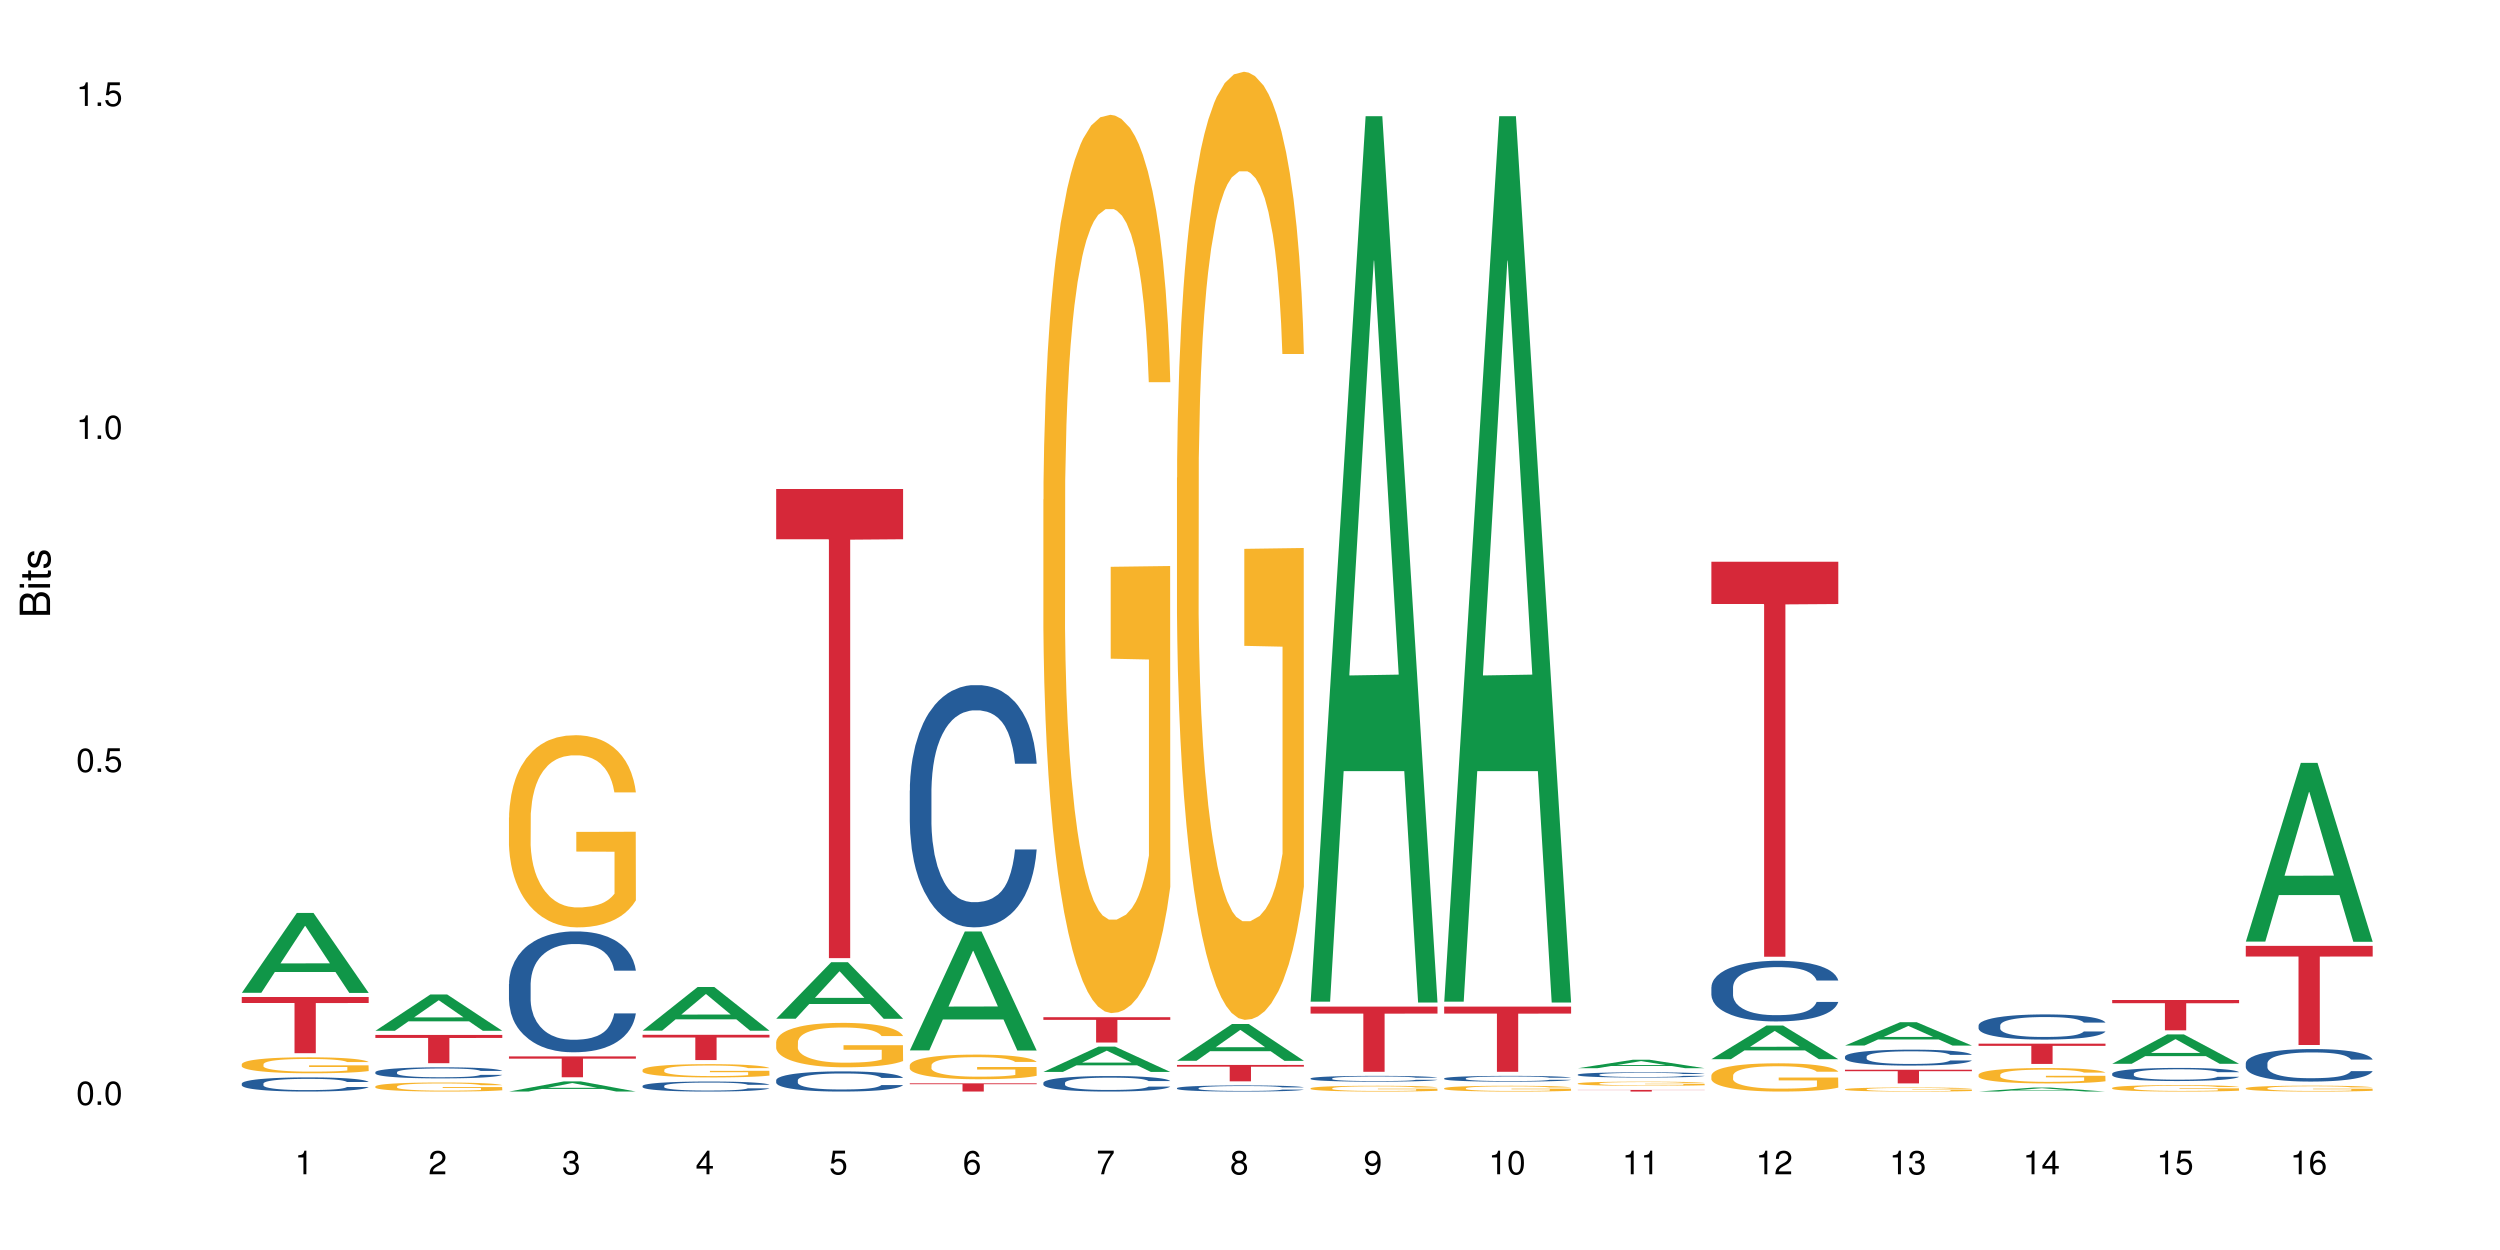 <?xml version="1.0" encoding="UTF-8"?>
<svg xmlns="http://www.w3.org/2000/svg" xmlns:xlink="http://www.w3.org/1999/xlink" width="720pt" height="360pt" viewBox="0 0 720 360" version="1.1">
<defs>
<g>
<symbol overflow="visible" id="glyph0-0">
<path style="stroke:none;" d=""/>
</symbol>
<symbol overflow="visible" id="glyph0-1">
<path style="stroke:none;" d="M 2.641 -6.797 C 2 -6.797 1.422 -6.531 1.078 -6.047 C 0.641 -5.453 0.406 -4.547 0.406 -3.297 C 0.406 -1 1.188 0.219 2.641 0.219 C 4.078 0.219 4.859 -1 4.859 -3.234 C 4.859 -4.562 4.656 -5.438 4.203 -6.047 C 3.844 -6.531 3.281 -6.797 2.641 -6.797 Z M 2.641 -6.047 C 3.547 -6.047 4 -5.125 4 -3.312 C 4 -1.375 3.562 -0.484 2.625 -0.484 C 1.734 -0.484 1.281 -1.422 1.281 -3.281 C 1.281 -5.141 1.734 -6.047 2.641 -6.047 Z M 2.641 -6.047 "/>
</symbol>
<symbol overflow="visible" id="glyph0-2">
<path style="stroke:none;" d="M 1.828 -1 L 0.828 -1 L 0.828 0 L 1.828 0 Z M 1.828 -1 "/>
</symbol>
<symbol overflow="visible" id="glyph0-3">
<path style="stroke:none;" d="M 4.562 -6.797 L 1.062 -6.797 L 0.547 -3.094 L 1.328 -3.094 C 1.719 -3.562 2.047 -3.734 2.578 -3.734 C 3.484 -3.734 4.062 -3.109 4.062 -2.094 C 4.062 -1.125 3.484 -0.531 2.578 -0.531 C 1.828 -0.531 1.375 -0.906 1.188 -1.672 L 0.328 -1.672 C 0.453 -1.109 0.547 -0.844 0.75 -0.594 C 1.125 -0.078 1.828 0.219 2.594 0.219 C 3.969 0.219 4.922 -0.781 4.922 -2.219 C 4.922 -3.562 4.031 -4.484 2.719 -4.484 C 2.25 -4.484 1.859 -4.359 1.469 -4.062 L 1.734 -5.969 L 4.562 -5.969 Z M 4.562 -6.797 "/>
</symbol>
<symbol overflow="visible" id="glyph0-4">
<path style="stroke:none;" d="M 2.484 -4.844 L 2.484 0 L 3.328 0 L 3.328 -6.797 L 2.766 -6.797 C 2.469 -5.75 2.281 -5.609 0.984 -5.453 L 0.984 -4.844 Z M 2.484 -4.844 "/>
</symbol>
<symbol overflow="visible" id="glyph0-5">
<path style="stroke:none;" d="M 4.859 -0.828 L 1.281 -0.828 C 1.359 -1.391 1.672 -1.75 2.5 -2.234 L 3.469 -2.75 C 4.406 -3.266 4.906 -3.969 4.906 -4.812 C 4.906 -5.375 4.672 -5.906 4.266 -6.266 C 3.859 -6.625 3.375 -6.797 2.719 -6.797 C 1.859 -6.797 1.219 -6.5 0.844 -5.922 C 0.609 -5.562 0.5 -5.125 0.484 -4.438 L 1.328 -4.438 C 1.359 -4.906 1.406 -5.188 1.531 -5.406 C 1.75 -5.812 2.188 -6.062 2.703 -6.062 C 3.469 -6.062 4.031 -5.516 4.031 -4.781 C 4.031 -4.25 3.719 -3.797 3.125 -3.438 L 2.234 -2.938 C 0.812 -2.141 0.406 -1.5 0.328 0 L 4.859 0 Z M 4.859 -0.828 "/>
</symbol>
<symbol overflow="visible" id="glyph0-6">
<path style="stroke:none;" d="M 2.125 -3.125 L 2.578 -3.125 C 3.516 -3.125 3.984 -2.703 3.984 -1.891 C 3.984 -1.031 3.469 -0.531 2.578 -0.531 C 1.656 -0.531 1.203 -0.984 1.156 -1.969 L 0.312 -1.969 C 0.344 -1.422 0.438 -1.078 0.609 -0.766 C 0.953 -0.109 1.625 0.219 2.547 0.219 C 3.953 0.219 4.859 -0.609 4.859 -1.906 C 4.859 -2.766 4.516 -3.25 3.703 -3.516 C 4.344 -3.766 4.656 -4.25 4.656 -4.938 C 4.656 -6.109 3.875 -6.797 2.578 -6.797 C 1.203 -6.797 0.484 -6.047 0.453 -4.609 L 1.297 -4.609 C 1.312 -5.016 1.344 -5.25 1.453 -5.453 C 1.641 -5.828 2.062 -6.062 2.594 -6.062 C 3.344 -6.062 3.797 -5.625 3.797 -4.906 C 3.797 -4.422 3.609 -4.141 3.25 -3.984 C 3.016 -3.891 2.719 -3.844 2.125 -3.844 Z M 2.125 -3.125 "/>
</symbol>
<symbol overflow="visible" id="glyph0-7">
<path style="stroke:none;" d="M 3.141 -1.625 L 3.141 0 L 3.984 0 L 3.984 -1.625 L 4.984 -1.625 L 4.984 -2.391 L 3.984 -2.391 L 3.984 -6.797 L 3.359 -6.797 L 0.266 -2.516 L 0.266 -1.625 Z M 3.141 -2.391 L 1 -2.391 L 3.141 -5.359 Z M 3.141 -2.391 "/>
</symbol>
<symbol overflow="visible" id="glyph0-8">
<path style="stroke:none;" d="M 4.781 -5.031 C 4.609 -6.141 3.891 -6.797 2.844 -6.797 C 2.094 -6.797 1.422 -6.438 1.031 -5.828 C 0.609 -5.172 0.406 -4.344 0.406 -3.094 C 0.406 -1.953 0.578 -1.234 0.984 -0.625 C 1.359 -0.078 1.953 0.219 2.703 0.219 C 3.984 0.219 4.922 -0.734 4.922 -2.078 C 4.922 -3.344 4.062 -4.234 2.844 -4.234 C 2.172 -4.234 1.641 -3.969 1.281 -3.469 C 1.281 -5.125 1.828 -6.047 2.797 -6.047 C 3.391 -6.047 3.797 -5.672 3.938 -5.031 Z M 2.734 -3.484 C 3.547 -3.484 4.062 -2.922 4.062 -2 C 4.062 -1.156 3.484 -0.531 2.703 -0.531 C 1.922 -0.531 1.328 -1.188 1.328 -2.047 C 1.328 -2.891 1.906 -3.484 2.734 -3.484 Z M 2.734 -3.484 "/>
</symbol>
<symbol overflow="visible" id="glyph0-9">
<path style="stroke:none;" d="M 4.984 -6.797 L 0.438 -6.797 L 0.438 -5.969 L 4.109 -5.969 C 2.5 -3.656 1.828 -2.234 1.328 0 L 2.219 0 C 2.594 -2.172 3.453 -4.047 4.984 -6.094 Z M 4.984 -6.797 "/>
</symbol>
<symbol overflow="visible" id="glyph0-10">
<path style="stroke:none;" d="M 3.75 -3.578 C 4.453 -4 4.688 -4.344 4.688 -4.984 C 4.688 -6.047 3.844 -6.797 2.641 -6.797 C 1.438 -6.797 0.594 -6.047 0.594 -4.984 C 0.594 -4.359 0.828 -4.016 1.516 -3.578 C 0.734 -3.203 0.359 -2.641 0.359 -1.891 C 0.359 -0.641 1.297 0.219 2.641 0.219 C 3.984 0.219 4.922 -0.641 4.922 -1.875 C 4.922 -2.641 4.531 -3.203 3.75 -3.578 Z M 2.641 -6.047 C 3.359 -6.047 3.812 -5.625 3.812 -4.969 C 3.812 -4.344 3.344 -3.922 2.641 -3.922 C 1.922 -3.922 1.453 -4.344 1.453 -4.984 C 1.453 -5.625 1.922 -6.047 2.641 -6.047 Z M 2.641 -3.203 C 3.484 -3.203 4.062 -2.672 4.062 -1.875 C 4.062 -1.062 3.484 -0.531 2.625 -0.531 C 1.797 -0.531 1.219 -1.078 1.219 -1.875 C 1.219 -2.672 1.797 -3.203 2.641 -3.203 Z M 2.641 -3.203 "/>
</symbol>
<symbol overflow="visible" id="glyph0-11">
<path style="stroke:none;" d="M 0.516 -1.547 C 0.672 -0.438 1.406 0.219 2.438 0.219 C 3.188 0.219 3.859 -0.141 4.266 -0.75 C 4.688 -1.406 4.891 -2.25 4.891 -3.484 C 4.891 -4.625 4.703 -5.359 4.312 -5.953 C 3.938 -6.5 3.344 -6.797 2.594 -6.797 C 1.297 -6.797 0.359 -5.844 0.359 -4.516 C 0.359 -3.25 1.234 -2.344 2.453 -2.344 C 3.094 -2.344 3.562 -2.578 4.016 -3.109 C 4 -1.453 3.469 -0.531 2.5 -0.531 C 1.906 -0.531 1.484 -0.906 1.359 -1.547 Z M 2.578 -6.062 C 3.375 -6.062 3.969 -5.406 3.969 -4.531 C 3.969 -3.688 3.375 -3.094 2.547 -3.094 C 1.734 -3.094 1.234 -3.672 1.234 -4.578 C 1.234 -5.438 1.797 -6.062 2.578 -6.062 Z M 2.578 -6.062 "/>
</symbol>
<symbol overflow="visible" id="glyph1-0">
<path style="stroke:none;" d=""/>
</symbol>
<symbol overflow="visible" id="glyph1-1">
<path style="stroke:none;" d="M 0 -0.953 L 0 -4.891 C 0 -5.719 -0.234 -6.344 -0.734 -6.797 C -1.188 -7.234 -1.812 -7.469 -2.5 -7.469 C -3.547 -7.469 -4.188 -7 -4.625 -5.875 C -4.984 -6.672 -5.641 -7.094 -6.531 -7.094 C -7.156 -7.094 -7.734 -6.859 -8.141 -6.391 C -8.562 -5.938 -8.75 -5.344 -8.75 -4.5 L -8.75 -0.953 Z M -4.984 -2.062 L -7.766 -2.062 L -7.766 -4.219 C -7.766 -4.844 -7.688 -5.203 -7.453 -5.5 C -7.219 -5.812 -6.859 -5.969 -6.375 -5.969 C -5.906 -5.969 -5.531 -5.812 -5.297 -5.5 C -5.062 -5.203 -4.984 -4.844 -4.984 -4.219 Z M -0.984 -2.062 L -4 -2.062 L -4 -4.781 C -4 -5.328 -3.859 -5.688 -3.578 -5.953 C -3.297 -6.219 -2.922 -6.359 -2.484 -6.359 C -2.062 -6.359 -1.688 -6.219 -1.406 -5.953 C -1.109 -5.688 -0.984 -5.328 -0.984 -4.781 Z M -0.984 -2.062 "/>
</symbol>
<symbol overflow="visible" id="glyph1-2">
<path style="stroke:none;" d="M -6.281 -1.797 L -6.281 -0.797 L 0 -0.797 L 0 -1.797 Z M -8.75 -1.797 L -8.75 -0.797 L -7.484 -0.797 L -7.484 -1.797 Z M -8.75 -1.797 "/>
</symbol>
<symbol overflow="visible" id="glyph1-3">
<path style="stroke:none;" d="M -6.281 -3.047 L -6.281 -2.016 L -8.016 -2.016 L -8.016 -1.016 L -6.281 -1.016 L -6.281 -0.172 L -5.469 -0.172 L -5.469 -1.016 L -0.719 -1.016 C -0.078 -1.016 0.281 -1.453 0.281 -2.234 C 0.281 -2.469 0.25 -2.719 0.188 -3.047 L -0.641 -3.047 C -0.609 -2.922 -0.594 -2.766 -0.594 -2.562 C -0.594 -2.141 -0.719 -2.016 -1.156 -2.016 L -5.469 -2.016 L -5.469 -3.047 Z M -6.281 -3.047 "/>
</symbol>
<symbol overflow="visible" id="glyph1-4">
<path style="stroke:none;" d="M -4.531 -5.25 C -5.766 -5.25 -6.469 -4.422 -6.469 -2.969 C -6.469 -1.516 -5.719 -0.562 -4.547 -0.562 C -3.562 -0.562 -3.094 -1.062 -2.734 -2.562 L -2.516 -3.484 C -2.344 -4.188 -2.094 -4.469 -1.625 -4.469 C -1.047 -4.469 -0.641 -3.875 -0.641 -3 C -0.641 -2.453 -0.797 -2 -1.062 -1.75 C -1.25 -1.594 -1.422 -1.531 -1.875 -1.469 L -1.875 -0.406 C -0.422 -0.453 0.281 -1.266 0.281 -2.922 C 0.281 -4.5 -0.5 -5.516 -1.719 -5.516 C -2.656 -5.516 -3.172 -4.984 -3.469 -3.734 L -3.703 -2.766 C -3.891 -1.953 -4.156 -1.609 -4.594 -1.609 C -5.172 -1.609 -5.547 -2.125 -5.547 -2.938 C -5.547 -3.75 -5.203 -4.172 -4.531 -4.203 Z M -4.531 -5.25 "/>
</symbol>
</g>
</defs>
<g id="surface53361">
<rect x="0" y="0" width="720" height="360" style="fill:rgb(100%,100%,100%);fill-opacity:1;stroke:none;"/>
<path style=" stroke:none;fill-rule:nonzero;fill:rgb(6.275%,58.824%,28.235%);fill-opacity:1;" d="M 69.629 285.934 L 69.668 285.914 L 85.484 262.93 L 90.289 262.93 L 106.184 285.957 L 100.598 285.957 L 96.613 279.945 L 79.156 279.945 L 75.254 285.934 L 69.629 285.934 L 80.836 277.461 L 95.012 277.438 L 87.945 266.691 L 87.867 266.672 L 87.789 266.734 L 80.797 277.438 L 80.836 277.461 Z M 69.629 285.934 "/>
<path style=" stroke:none;fill-rule:nonzero;fill:rgb(14.51%,36.078%,60%);fill-opacity:1;" d="M 69.629 312.066 L 69.676 312.062 L 69.676 311.973 L 69.809 311.828 L 70.121 311.648 L 70.434 311.527 L 71.234 311.309 L 72.348 311.094 L 73.508 310.93 L 74.355 310.832 L 75.113 310.758 L 76.852 310.621 L 77.965 310.551 L 79.168 310.484 L 80.641 310.422 L 81.711 310.387 L 84.117 310.324 L 85.898 310.301 L 87.281 310.289 L 90.27 310.289 L 92.051 310.305 L 93.344 310.32 L 94.77 310.352 L 95.973 310.387 L 98.07 310.469 L 99.941 310.57 L 100.789 310.633 L 102.125 310.746 L 103.152 310.859 L 103.863 310.957 L 104.668 311.094 L 105.379 311.262 L 105.914 311.453 L 106.184 311.613 L 99.941 311.613 L 99.629 311.465 L 99.273 311.348 L 98.605 311.195 L 97.938 311.086 L 97 310.98 L 96.152 310.906 L 94.992 310.836 L 93.969 310.793 L 92.898 310.758 L 91.875 310.734 L 89.91 310.715 L 87.637 310.715 L 86.793 310.723 L 85.055 310.75 L 84.117 310.777 L 82.781 310.828 L 81.844 310.879 L 80.73 310.953 L 79.973 311.016 L 79.035 311.113 L 78.367 311.199 L 77.609 311.32 L 77.164 311.414 L 76.762 311.52 L 76.406 311.645 L 76.137 311.773 L 75.961 311.91 L 75.871 312.047 L 75.871 312.625 L 75.961 312.758 L 76.184 312.914 L 76.762 313.145 L 77.609 313.34 L 78.59 313.496 L 79.527 313.609 L 80.059 313.66 L 80.773 313.723 L 81.887 313.797 L 83.492 313.871 L 84.43 313.902 L 85.855 313.93 L 87.328 313.945 L 89.289 313.945 L 91.027 313.93 L 92.184 313.91 L 93.391 313.883 L 95.039 313.82 L 96.062 313.758 L 96.953 313.688 L 97.625 313.617 L 98.07 313.559 L 98.738 313.441 L 99.273 313.316 L 99.676 313.184 L 99.941 313.059 L 106.184 313.059 L 105.914 313.207 L 105.516 313.352 L 105.113 313.461 L 104.488 313.59 L 103.773 313.707 L 102.75 313.836 L 101.902 313.922 L 100.789 314.016 L 99.762 314.086 L 98.648 314.152 L 97 314.227 L 95.93 314.262 L 94.77 314.297 L 93.391 314.324 L 91.648 314.352 L 89.777 314.367 L 88.039 314.371 L 86.168 314.363 L 84.785 314.348 L 82.957 314.316 L 80.684 314.246 L 79.035 314.176 L 77.742 314.105 L 76.629 314.031 L 75.379 313.93 L 73.773 313.766 L 72.793 313.641 L 72.125 313.535 L 71.367 313.391 L 70.832 313.258 L 70.207 313.051 L 69.762 312.785 L 69.629 312.578 Z M 69.629 312.066 "/>
<path style=" stroke:none;fill-rule:nonzero;fill:rgb(96.863%,70.196%,16.863%);fill-opacity:1;" d="M 69.629 306.473 L 69.676 306.469 L 69.676 306.387 L 69.852 306.195 L 70.297 305.934 L 70.879 305.719 L 71.5 305.551 L 71.902 305.465 L 72.57 305.336 L 73.152 305.246 L 74.621 305.055 L 76.496 304.879 L 77.52 304.805 L 78.68 304.73 L 80.328 304.652 L 81.086 304.621 L 83.402 304.555 L 86.035 304.512 L 88.93 304.5 L 90.27 304.504 L 92.098 304.52 L 94.594 304.566 L 96.02 304.609 L 97.133 304.652 L 98.293 304.707 L 99.719 304.789 L 101.055 304.891 L 102.125 304.992 L 103.195 305.117 L 104.086 305.254 L 104.844 305.402 L 105.516 305.578 L 105.914 305.727 L 106.184 305.871 L 99.984 305.871 L 99.629 305.727 L 99.227 305.609 L 98.559 305.473 L 97.891 305.371 L 97.223 305.293 L 95.973 305.184 L 94.906 305.113 L 93.566 305.055 L 92.273 305.02 L 90.805 304.992 L 89.91 304.984 L 87.551 304.984 L 85.41 305.012 L 84.16 305.047 L 83.27 305.082 L 82.023 305.145 L 81.266 305.195 L 80.816 305.227 L 79.48 305.359 L 78.59 305.477 L 78.098 305.555 L 77.477 305.684 L 77.027 305.797 L 76.539 305.965 L 76.27 306.09 L 75.914 306.379 L 75.871 307.133 L 76.004 307.293 L 76.27 307.469 L 76.629 307.617 L 77.164 307.777 L 77.699 307.902 L 78.633 308.066 L 79.438 308.176 L 80.059 308.246 L 81.266 308.359 L 81.754 308.398 L 82.914 308.473 L 84.117 308.531 L 85.59 308.582 L 86.703 308.609 L 88.484 308.629 L 90.758 308.629 L 93.434 308.605 L 95.129 308.57 L 96.285 308.535 L 97.043 308.508 L 97.98 308.461 L 98.648 308.418 L 99.273 308.371 L 100.031 308.301 L 100.031 307.293 L 89.02 307.289 L 89.02 306.82 L 106.137 306.816 L 106.184 308.461 L 105.246 308.574 L 104.086 308.684 L 102.973 308.77 L 101.812 308.84 L 100.164 308.918 L 98.828 308.969 L 96.777 309.027 L 94.906 309.066 L 92.941 309.094 L 91.203 309.105 L 89.152 309.109 L 87.328 309.102 L 85.363 309.074 L 83.805 309.043 L 82.379 309 L 80.953 308.945 L 79.168 308.855 L 78.012 308.785 L 76.805 308.695 L 75.602 308.59 L 74.531 308.477 L 73.82 308.391 L 73.105 308.289 L 72.348 308.16 L 71.637 308.02 L 71.102 307.887 L 70.609 307.742 L 70.254 307.602 L 69.898 307.414 L 69.719 307.262 L 69.629 307.129 Z M 69.629 306.473 "/>
<path style=" stroke:none;fill-rule:nonzero;fill:rgb(83.922%,15.686%,22.353%);fill-opacity:1;" d="M 69.629 287.137 L 106.184 287.137 L 106.184 288.867 L 90.949 288.883 L 90.949 303.32 L 84.82 303.32 L 84.82 288.898 L 84.73 288.867 L 69.629 288.867 Z M 69.629 287.137 "/>
<path style=" stroke:none;fill-rule:nonzero;fill:rgb(6.275%,58.824%,28.235%);fill-opacity:1;" d="M 108.105 296.867 L 108.145 296.859 L 123.961 286.398 L 128.766 286.398 L 144.66 296.879 L 139.074 296.879 L 135.09 294.145 L 117.637 294.145 L 113.73 296.867 L 108.105 296.867 L 119.312 293.012 L 133.492 293 L 126.422 288.109 L 126.344 288.102 L 126.266 288.129 L 119.273 293 L 119.312 293.012 Z M 108.105 296.867 "/>
<path style=" stroke:none;fill-rule:nonzero;fill:rgb(14.51%,36.078%,60%);fill-opacity:1;" d="M 108.105 308.777 L 108.152 308.773 L 108.152 308.703 L 108.285 308.594 L 108.598 308.453 L 108.91 308.355 L 109.711 308.184 L 110.824 308.02 L 111.984 307.891 L 112.832 307.812 L 113.59 307.754 L 115.328 307.648 L 116.441 307.59 L 117.645 307.543 L 119.117 307.492 L 120.188 307.465 L 122.594 307.418 L 124.375 307.395 L 125.758 307.387 L 128.746 307.387 L 130.527 307.398 L 131.82 307.414 L 133.246 307.438 L 134.453 307.465 L 136.547 307.527 L 138.418 307.609 L 139.266 307.656 L 140.602 307.746 L 141.629 307.832 L 142.34 307.91 L 143.145 308.02 L 143.855 308.148 L 144.391 308.297 L 144.66 308.422 L 138.418 308.422 L 138.105 308.309 L 137.75 308.215 L 137.082 308.098 L 136.414 308.012 L 135.477 307.926 L 134.629 307.871 L 133.469 307.816 L 132.445 307.781 L 131.375 307.754 L 130.352 307.738 L 128.391 307.719 L 126.117 307.719 L 125.27 307.727 L 123.531 307.75 L 122.594 307.77 L 121.258 307.812 L 120.32 307.848 L 119.207 307.906 L 118.449 307.957 L 117.512 308.031 L 116.844 308.098 L 116.086 308.195 L 115.641 308.27 L 115.238 308.352 L 114.883 308.445 L 114.613 308.551 L 114.438 308.656 L 114.348 308.762 L 114.348 309.215 L 114.438 309.32 L 114.66 309.441 L 115.238 309.621 L 116.086 309.773 L 117.066 309.898 L 118.004 309.984 L 118.539 310.027 L 119.25 310.074 L 120.363 310.133 L 121.969 310.191 L 122.906 310.215 L 124.332 310.234 L 125.805 310.246 L 127.766 310.246 L 129.504 310.234 L 130.664 310.223 L 131.867 310.199 L 133.516 310.148 L 134.539 310.102 L 135.434 310.047 L 136.102 309.992 L 136.547 309.945 L 137.215 309.855 L 137.75 309.754 L 138.152 309.652 L 138.418 309.555 L 144.66 309.555 L 144.391 309.672 L 143.992 309.785 L 143.59 309.867 L 142.965 309.969 L 142.254 310.062 L 141.227 310.164 L 140.379 310.23 L 139.266 310.305 L 138.242 310.359 L 137.125 310.41 L 135.477 310.469 L 134.406 310.496 L 133.246 310.523 L 131.867 310.547 L 130.129 310.566 L 128.254 310.578 L 126.516 310.582 L 124.645 310.574 L 123.262 310.562 L 121.434 310.535 L 119.16 310.484 L 117.512 310.43 L 116.219 310.375 L 115.105 310.316 L 113.855 310.234 L 112.254 310.109 L 111.27 310.008 L 110.602 309.926 L 109.844 309.812 L 109.309 309.711 L 108.688 309.547 L 108.238 309.34 L 108.105 309.18 Z M 108.105 308.777 "/>
<path style=" stroke:none;fill-rule:nonzero;fill:rgb(96.863%,70.196%,16.863%);fill-opacity:1;" d="M 108.105 312.879 L 108.152 312.875 L 108.152 312.828 L 108.328 312.723 L 108.773 312.574 L 109.355 312.453 L 109.98 312.355 L 110.379 312.305 L 111.047 312.234 L 111.629 312.184 L 113.098 312.074 L 114.973 311.977 L 115.996 311.934 L 117.156 311.891 L 118.805 311.848 L 119.562 311.828 L 121.879 311.793 L 124.512 311.766 L 127.406 311.762 L 128.746 311.762 L 130.574 311.773 L 133.07 311.797 L 134.496 311.824 L 135.609 311.848 L 136.77 311.879 L 138.195 311.926 L 139.531 311.98 L 140.602 312.039 L 141.672 312.109 L 142.562 312.188 L 143.32 312.27 L 143.992 312.371 L 144.391 312.453 L 144.66 312.539 L 138.465 312.539 L 138.105 312.453 L 137.707 312.391 L 137.035 312.312 L 136.367 312.254 L 135.699 312.207 L 134.453 312.148 L 133.383 312.109 L 132.043 312.074 L 130.75 312.055 L 129.281 312.039 L 128.391 312.035 L 126.027 312.035 L 123.887 312.051 L 122.637 312.07 L 121.746 312.09 L 120.5 312.125 L 119.742 312.152 L 119.297 312.172 L 117.957 312.246 L 117.066 312.312 L 116.574 312.359 L 115.953 312.43 L 115.508 312.496 L 115.016 312.59 L 114.75 312.66 L 114.391 312.824 L 114.348 313.254 L 114.48 313.344 L 114.75 313.441 L 115.105 313.527 L 115.641 313.617 L 116.176 313.688 L 117.109 313.781 L 117.914 313.84 L 118.539 313.883 L 119.742 313.945 L 120.23 313.969 L 121.391 314.012 L 122.594 314.043 L 124.066 314.074 L 125.18 314.086 L 126.961 314.098 L 129.234 314.098 L 131.91 314.086 L 133.605 314.066 L 134.762 314.047 L 135.52 314.031 L 136.457 314.004 L 137.125 313.98 L 137.75 313.953 L 138.508 313.914 L 138.508 313.344 L 127.496 313.34 L 127.496 313.074 L 144.613 313.07 L 144.66 314.004 L 143.723 314.066 L 142.562 314.129 L 141.449 314.176 L 140.289 314.219 L 138.641 314.262 L 137.305 314.293 L 135.254 314.324 L 133.383 314.348 L 131.422 314.359 L 129.68 314.367 L 127.633 314.371 L 125.805 314.367 L 123.844 314.352 L 122.281 314.332 L 120.855 314.309 L 119.43 314.277 L 117.645 314.227 L 116.488 314.188 L 115.285 314.137 L 114.078 314.078 L 113.012 314.012 L 112.297 313.965 L 111.582 313.906 L 110.824 313.836 L 110.113 313.754 L 109.578 313.68 L 109.086 313.598 L 108.73 313.516 L 108.375 313.41 L 108.195 313.324 L 108.105 313.25 Z M 108.105 312.879 "/>
<path style=" stroke:none;fill-rule:nonzero;fill:rgb(83.922%,15.686%,22.353%);fill-opacity:1;" d="M 108.105 298.059 L 144.66 298.059 L 144.66 298.93 L 129.426 298.938 L 129.426 306.207 L 123.297 306.207 L 123.297 298.945 L 123.207 298.93 L 108.105 298.93 Z M 108.105 298.059 "/>
<path style=" stroke:none;fill-rule:nonzero;fill:rgb(6.275%,58.824%,28.235%);fill-opacity:1;" d="M 146.582 314.367 L 146.621 314.363 L 162.438 311.438 L 167.242 311.438 L 183.137 314.371 L 177.551 314.371 L 173.57 313.605 L 156.113 313.605 L 152.207 314.367 L 146.582 314.367 L 157.793 313.289 L 171.969 313.285 L 164.898 311.918 L 164.82 311.914 L 164.742 311.922 L 157.754 313.285 L 157.793 313.289 Z M 146.582 314.367 "/>
<path style=" stroke:none;fill-rule:nonzero;fill:rgb(14.51%,36.078%,60%);fill-opacity:1;" d="M 146.582 283.406 L 146.629 283.375 L 146.629 282.613 L 146.762 281.402 L 147.074 279.875 L 147.387 278.828 L 148.188 276.949 L 149.301 275.137 L 150.461 273.738 L 151.309 272.91 L 152.066 272.273 L 153.805 271.098 L 154.918 270.492 L 156.121 269.953 L 157.594 269.414 L 158.664 269.094 L 161.07 268.586 L 162.855 268.363 L 164.234 268.266 L 167.223 268.266 L 169.004 268.395 L 170.297 268.555 L 171.727 268.809 L 172.93 269.094 L 175.023 269.793 L 176.895 270.684 L 177.742 271.195 L 179.078 272.18 L 180.105 273.133 L 180.82 273.961 L 181.621 275.137 L 182.336 276.57 L 182.867 278.191 L 183.137 279.559 L 176.895 279.559 L 176.582 278.285 L 176.227 277.301 L 175.559 275.996 L 174.891 275.074 L 173.953 274.152 L 173.105 273.547 L 171.949 272.941 L 170.922 272.562 L 169.852 272.273 L 168.828 272.086 L 166.867 271.895 L 164.594 271.895 L 163.746 271.957 L 162.008 272.211 L 161.07 272.434 L 159.734 272.879 L 158.797 273.293 L 157.684 273.93 L 156.926 274.469 L 155.988 275.297 L 155.32 276.027 L 154.562 277.078 L 154.117 277.875 L 153.715 278.766 L 153.359 279.812 L 153.09 280.926 L 152.914 282.102 L 152.824 283.25 L 152.824 288.18 L 152.914 289.324 L 153.137 290.66 L 153.715 292.598 L 154.562 294.285 L 155.543 295.621 L 156.48 296.574 L 157.016 297.02 L 157.727 297.531 L 158.844 298.164 L 160.445 298.801 L 161.383 299.055 L 162.809 299.312 L 164.281 299.438 L 166.242 299.438 L 167.98 299.312 L 169.141 299.152 L 170.344 298.898 L 171.992 298.355 L 173.016 297.848 L 173.91 297.242 L 174.578 296.641 L 175.023 296.129 L 175.691 295.145 L 176.227 294.062 L 176.629 292.949 L 176.895 291.867 L 183.137 291.867 L 182.867 293.141 L 182.469 294.379 L 182.066 295.305 L 181.441 296.418 L 180.73 297.402 L 179.703 298.516 L 178.855 299.246 L 177.742 300.043 L 176.719 300.648 L 175.602 301.188 L 173.953 301.824 L 172.883 302.141 L 171.727 302.43 L 170.344 302.684 L 168.605 302.906 L 166.73 303.031 L 164.992 303.062 L 163.121 303 L 161.738 302.875 L 159.91 302.586 L 157.637 302.016 L 155.988 301.41 L 154.695 300.805 L 153.582 300.168 L 152.332 299.312 L 150.73 297.91 L 149.75 296.828 L 149.078 295.938 L 148.32 294.699 L 147.785 293.586 L 147.164 291.805 L 146.719 289.547 L 146.582 287.797 Z M 146.582 283.406 "/>
<path style=" stroke:none;fill-rule:nonzero;fill:rgb(96.863%,70.196%,16.863%);fill-opacity:1;" d="M 146.582 235.441 L 146.629 235.391 L 146.629 234.383 L 146.805 232.105 L 147.25 228.973 L 147.832 226.395 L 148.457 224.371 L 148.855 223.309 L 149.523 221.793 L 150.105 220.68 L 151.574 218.406 L 153.449 216.285 L 154.473 215.375 L 155.633 214.516 L 157.281 213.555 L 158.039 213.199 L 160.359 212.391 L 162.988 211.887 L 165.887 211.734 L 167.223 211.785 L 169.051 211.988 L 171.547 212.543 L 172.973 213.047 L 174.086 213.555 L 175.246 214.211 L 176.672 215.223 L 178.012 216.434 L 179.078 217.648 L 180.148 219.164 L 181.043 220.781 L 181.801 222.551 L 182.469 224.676 L 182.867 226.445 L 183.137 228.215 L 176.941 228.215 L 176.582 226.445 L 176.184 225.078 L 175.516 223.41 L 174.844 222.199 L 174.176 221.238 L 172.93 219.922 L 171.859 219.113 L 170.52 218.406 L 169.227 217.953 L 167.758 217.648 L 166.867 217.547 L 164.504 217.547 L 162.363 217.902 L 161.117 218.305 L 160.223 218.711 L 158.977 219.469 L 158.219 220.074 L 157.773 220.48 L 156.434 222.047 L 155.543 223.461 L 155.055 224.422 L 154.43 225.938 L 153.984 227.305 L 153.492 229.324 L 153.227 230.844 L 152.867 234.281 L 152.824 243.379 L 152.957 245.301 L 153.227 247.371 L 153.582 249.191 L 154.117 251.113 L 154.652 252.578 L 155.586 254.551 L 156.391 255.867 L 157.016 256.727 L 158.219 258.09 L 158.707 258.543 L 159.867 259.453 L 161.07 260.164 L 162.543 260.77 L 163.656 261.074 L 165.438 261.324 L 167.711 261.324 L 170.387 261.023 L 172.082 260.617 L 173.242 260.215 L 174 259.859 L 174.934 259.305 L 175.602 258.797 L 176.227 258.242 L 176.984 257.383 L 176.984 245.301 L 165.973 245.25 L 165.973 239.586 L 183.094 239.539 L 183.137 259.305 L 182.199 260.668 L 181.043 261.98 L 179.926 262.992 L 178.77 263.852 L 177.117 264.812 L 175.781 265.418 L 173.73 266.129 L 171.859 266.582 L 169.898 266.887 L 168.16 267.039 L 166.109 267.09 L 164.281 266.988 L 162.32 266.684 L 160.758 266.277 L 159.332 265.773 L 157.906 265.117 L 156.121 264.055 L 154.965 263.195 L 153.762 262.133 L 152.555 260.871 L 151.488 259.504 L 150.773 258.445 L 150.059 257.23 L 149.301 255.715 L 148.59 253.996 L 148.055 252.43 L 147.562 250.66 L 147.207 248.992 L 146.852 246.715 L 146.672 244.895 L 146.582 243.328 Z M 146.582 235.441 "/>
<path style=" stroke:none;fill-rule:nonzero;fill:rgb(83.922%,15.686%,22.353%);fill-opacity:1;" d="M 146.582 304.242 L 183.137 304.242 L 183.137 304.887 L 167.902 304.895 L 167.902 310.258 L 161.773 310.258 L 161.773 304.898 L 161.684 304.887 L 146.582 304.887 Z M 146.582 304.242 "/>
<path style=" stroke:none;fill-rule:nonzero;fill:rgb(6.275%,58.824%,28.235%);fill-opacity:1;" d="M 185.059 296.836 L 185.098 296.82 L 200.914 284.258 L 205.719 284.258 L 221.613 296.848 L 216.027 296.848 L 212.047 293.559 L 194.59 293.559 L 190.684 296.836 L 185.059 296.836 L 196.27 292.199 L 210.445 292.188 L 203.375 286.312 L 203.297 286.301 L 203.219 286.336 L 196.23 292.188 L 196.27 292.199 Z M 185.059 296.836 "/>
<path style=" stroke:none;fill-rule:nonzero;fill:rgb(14.51%,36.078%,60%);fill-opacity:1;" d="M 185.059 312.738 L 185.105 312.734 L 185.105 312.672 L 185.238 312.574 L 185.551 312.445 L 185.863 312.359 L 186.664 312.203 L 187.781 312.051 L 188.938 311.938 L 189.785 311.867 L 190.543 311.816 L 192.281 311.719 L 193.395 311.668 L 194.602 311.621 L 196.07 311.578 L 197.141 311.551 L 199.547 311.508 L 201.332 311.488 L 202.711 311.48 L 205.699 311.48 L 207.484 311.492 L 208.773 311.504 L 210.203 311.527 L 211.406 311.551 L 213.5 311.609 L 215.371 311.684 L 216.219 311.727 L 217.559 311.809 L 218.582 311.887 L 219.297 311.953 L 220.098 312.051 L 220.812 312.172 L 221.348 312.305 L 221.613 312.418 L 215.371 312.418 L 215.062 312.312 L 214.703 312.23 L 214.035 312.125 L 213.367 312.047 L 212.43 311.969 L 211.582 311.922 L 210.426 311.871 L 209.398 311.84 L 208.328 311.816 L 207.305 311.797 L 205.344 311.781 L 203.07 311.781 L 202.223 311.789 L 200.484 311.809 L 199.547 311.828 L 198.211 311.863 L 197.273 311.898 L 196.16 311.953 L 195.402 311.996 L 194.465 312.066 L 193.797 312.125 L 193.039 312.215 L 192.594 312.281 L 192.191 312.352 L 191.836 312.441 L 191.57 312.531 L 191.391 312.629 L 191.301 312.727 L 191.301 313.137 L 191.391 313.23 L 191.613 313.34 L 192.191 313.5 L 193.039 313.641 L 194.02 313.754 L 194.957 313.832 L 195.492 313.867 L 196.203 313.91 L 197.32 313.965 L 198.922 314.016 L 199.859 314.039 L 201.285 314.059 L 202.758 314.07 L 204.719 314.07 L 206.457 314.059 L 207.617 314.047 L 208.82 314.023 L 210.469 313.98 L 211.496 313.938 L 212.387 313.887 L 213.055 313.836 L 213.5 313.797 L 214.168 313.715 L 214.703 313.625 L 215.105 313.531 L 215.371 313.441 L 221.613 313.441 L 221.348 313.547 L 220.945 313.648 L 220.543 313.727 L 219.918 313.82 L 219.207 313.902 L 218.18 313.992 L 217.336 314.055 L 216.219 314.121 L 215.195 314.172 L 214.078 314.215 L 212.43 314.27 L 211.359 314.293 L 210.203 314.316 L 208.82 314.34 L 207.082 314.359 L 205.211 314.367 L 203.469 314.371 L 201.598 314.367 L 200.215 314.355 L 198.391 314.332 L 196.117 314.285 L 194.465 314.234 L 193.172 314.184 L 192.059 314.129 L 190.812 314.059 L 189.207 313.941 L 188.227 313.852 L 187.555 313.777 L 186.797 313.676 L 186.266 313.582 L 185.641 313.438 L 185.195 313.25 L 185.059 313.102 Z M 185.059 312.738 "/>
<path style=" stroke:none;fill-rule:nonzero;fill:rgb(96.863%,70.196%,16.863%);fill-opacity:1;" d="M 185.059 308.113 L 185.105 308.109 L 185.105 308.039 L 185.281 307.883 L 185.73 307.668 L 186.309 307.488 L 186.934 307.348 L 187.332 307.273 L 188.004 307.172 L 188.582 307.094 L 190.055 306.938 L 191.926 306.789 L 192.949 306.727 L 194.109 306.668 L 195.758 306.602 L 196.516 306.578 L 198.836 306.52 L 201.465 306.484 L 204.363 306.477 L 205.699 306.477 L 207.527 306.492 L 210.023 306.531 L 211.449 306.566 L 212.562 306.602 L 213.723 306.645 L 215.148 306.715 L 216.488 306.801 L 217.559 306.883 L 218.625 306.988 L 219.52 307.102 L 220.277 307.223 L 220.945 307.371 L 221.348 307.492 L 221.613 307.613 L 215.418 307.613 L 215.062 307.492 L 214.66 307.398 L 213.992 307.281 L 213.32 307.199 L 212.652 307.133 L 211.406 307.043 L 210.336 306.984 L 209 306.938 L 207.707 306.906 L 206.234 306.883 L 205.344 306.875 L 202.98 306.875 L 200.84 306.902 L 199.594 306.93 L 198.699 306.957 L 197.453 307.008 L 196.695 307.051 L 196.25 307.078 L 194.91 307.188 L 194.02 307.285 L 193.531 307.352 L 192.906 307.457 L 192.461 307.551 L 191.969 307.691 L 191.703 307.797 L 191.344 308.035 L 191.301 308.664 L 191.434 308.797 L 191.703 308.938 L 192.059 309.066 L 192.594 309.199 L 193.129 309.301 L 194.066 309.434 L 194.867 309.527 L 195.492 309.586 L 196.695 309.68 L 197.184 309.711 L 198.344 309.773 L 199.547 309.824 L 201.02 309.867 L 202.133 309.887 L 203.918 309.902 L 206.191 309.902 L 208.863 309.883 L 210.559 309.855 L 211.719 309.828 L 212.477 309.801 L 213.41 309.766 L 214.078 309.73 L 214.703 309.691 L 215.461 309.633 L 215.461 308.797 L 204.453 308.793 L 204.453 308.402 L 221.57 308.398 L 221.613 309.766 L 220.676 309.859 L 219.52 309.949 L 218.402 310.02 L 217.246 310.078 L 215.594 310.145 L 214.258 310.188 L 212.207 310.234 L 210.336 310.266 L 208.375 310.289 L 206.637 310.301 L 204.586 310.301 L 202.758 310.297 L 200.797 310.273 L 199.234 310.246 L 197.809 310.211 L 196.383 310.168 L 194.602 310.094 L 193.441 310.035 L 192.238 309.961 L 191.035 309.871 L 189.965 309.777 L 189.25 309.703 L 188.539 309.621 L 187.781 309.516 L 187.066 309.398 L 186.531 309.289 L 186.039 309.168 L 185.684 309.051 L 185.328 308.895 L 185.148 308.77 L 185.059 308.66 Z M 185.059 308.113 "/>
<path style=" stroke:none;fill-rule:nonzero;fill:rgb(83.922%,15.686%,22.353%);fill-opacity:1;" d="M 185.059 298.027 L 221.613 298.027 L 221.613 298.805 L 206.379 298.809 L 206.379 305.297 L 200.25 305.297 L 200.25 298.816 L 200.16 298.805 L 185.059 298.805 Z M 185.059 298.027 "/>
<path style=" stroke:none;fill-rule:nonzero;fill:rgb(6.275%,58.824%,28.235%);fill-opacity:1;" d="M 223.539 293.391 L 223.578 293.375 L 239.391 277.113 L 244.195 277.113 L 260.09 293.406 L 254.504 293.406 L 250.523 289.152 L 233.066 289.152 L 229.16 293.391 L 223.539 293.391 L 234.746 287.395 L 248.922 287.379 L 241.852 279.777 L 241.773 279.762 L 241.695 279.805 L 234.707 287.379 L 234.746 287.395 Z M 223.539 293.391 "/>
<path style=" stroke:none;fill-rule:nonzero;fill:rgb(14.51%,36.078%,60%);fill-opacity:1;" d="M 223.539 311.09 L 223.582 311.082 L 223.582 310.957 L 223.715 310.754 L 224.027 310.5 L 224.34 310.324 L 225.141 310.012 L 226.258 309.707 L 227.414 309.477 L 228.262 309.336 L 229.02 309.23 L 230.758 309.035 L 231.875 308.934 L 233.078 308.844 L 234.547 308.754 L 235.617 308.699 L 238.023 308.613 L 239.809 308.578 L 241.191 308.562 L 244.176 308.562 L 245.961 308.582 L 247.254 308.609 L 248.68 308.652 L 249.883 308.699 L 251.977 308.816 L 253.848 308.965 L 254.695 309.051 L 256.035 309.215 L 257.059 309.375 L 257.773 309.512 L 258.574 309.707 L 259.289 309.949 L 259.824 310.219 L 260.09 310.445 L 253.848 310.445 L 253.539 310.234 L 253.18 310.07 L 252.512 309.852 L 251.844 309.699 L 250.906 309.543 L 250.059 309.441 L 248.902 309.344 L 247.875 309.277 L 246.805 309.23 L 245.781 309.199 L 243.82 309.168 L 241.547 309.168 L 240.699 309.176 L 238.961 309.219 L 238.023 309.258 L 236.688 309.332 L 235.75 309.402 L 234.637 309.508 L 233.879 309.598 L 232.941 309.734 L 232.273 309.855 L 231.516 310.031 L 231.07 310.164 L 230.668 310.312 L 230.312 310.488 L 230.047 310.676 L 229.867 310.871 L 229.777 311.062 L 229.777 311.887 L 229.867 312.078 L 230.09 312.301 L 230.668 312.625 L 231.516 312.906 L 232.496 313.129 L 233.434 313.289 L 233.969 313.363 L 234.68 313.445 L 235.797 313.555 L 237.402 313.66 L 238.336 313.703 L 239.762 313.742 L 241.234 313.766 L 243.195 313.766 L 244.934 313.742 L 246.094 313.719 L 247.297 313.676 L 248.945 313.586 L 249.973 313.5 L 250.863 313.398 L 251.531 313.297 L 251.977 313.215 L 252.645 313.047 L 253.18 312.867 L 253.582 312.684 L 253.848 312.5 L 260.09 312.5 L 259.824 312.715 L 259.422 312.922 L 259.02 313.074 L 258.395 313.262 L 257.684 313.426 L 256.656 313.613 L 255.812 313.734 L 254.695 313.867 L 253.672 313.969 L 252.559 314.059 L 250.906 314.164 L 249.836 314.215 L 248.68 314.266 L 247.297 314.309 L 245.559 314.344 L 243.688 314.367 L 241.949 314.371 L 240.074 314.359 L 238.695 314.34 L 236.867 314.289 L 234.594 314.195 L 232.941 314.094 L 231.648 313.992 L 230.535 313.887 L 229.289 313.742 L 227.684 313.512 L 226.703 313.328 L 226.035 313.18 L 225.277 312.973 L 224.742 312.789 L 224.117 312.492 L 223.672 312.113 L 223.539 311.82 Z M 223.539 311.09 "/>
<path style=" stroke:none;fill-rule:nonzero;fill:rgb(96.863%,70.196%,16.863%);fill-opacity:1;" d="M 223.539 300.066 L 223.582 300.055 L 223.582 299.82 L 223.762 299.293 L 224.207 298.57 L 224.785 297.973 L 225.41 297.508 L 225.812 297.262 L 226.48 296.91 L 227.059 296.652 L 228.531 296.129 L 230.402 295.637 L 231.426 295.426 L 232.586 295.227 L 234.234 295.004 L 234.992 294.926 L 237.312 294.738 L 239.941 294.621 L 242.84 294.586 L 244.176 294.598 L 246.004 294.645 L 248.5 294.773 L 249.926 294.891 L 251.043 295.004 L 252.199 295.156 L 253.625 295.391 L 254.965 295.672 L 256.035 295.953 L 257.105 296.305 L 257.996 296.676 L 258.754 297.086 L 259.422 297.578 L 259.824 297.984 L 260.09 298.395 L 253.895 298.395 L 253.539 297.984 L 253.137 297.672 L 252.469 297.285 L 251.801 297.004 L 251.129 296.781 L 249.883 296.477 L 248.812 296.293 L 247.477 296.129 L 246.184 296.023 L 244.711 295.953 L 243.82 295.93 L 241.457 295.93 L 239.316 296.012 L 238.07 296.105 L 237.18 296.199 L 235.93 296.375 L 235.172 296.512 L 234.727 296.605 L 233.391 296.969 L 232.496 297.297 L 232.008 297.52 L 231.383 297.867 L 230.938 298.184 L 230.445 298.652 L 230.18 299.004 L 229.824 299.797 L 229.777 301.902 L 229.91 302.344 L 230.18 302.824 L 230.535 303.246 L 231.07 303.688 L 231.605 304.027 L 232.543 304.484 L 233.344 304.789 L 233.969 304.988 L 235.172 305.301 L 235.664 305.406 L 236.82 305.617 L 238.023 305.781 L 239.496 305.922 L 240.609 305.992 L 242.395 306.051 L 244.668 306.051 L 247.34 305.98 L 249.035 305.887 L 250.195 305.793 L 250.953 305.711 L 251.887 305.582 L 252.559 305.465 L 253.18 305.336 L 253.938 305.137 L 253.938 302.344 L 242.93 302.332 L 242.93 301.023 L 260.047 301.012 L 260.09 305.582 L 259.152 305.898 L 257.996 306.203 L 256.879 306.438 L 255.723 306.633 L 254.074 306.855 L 252.734 306.996 L 250.684 307.16 L 248.812 307.266 L 246.852 307.336 L 245.113 307.371 L 243.062 307.383 L 241.234 307.359 L 239.273 307.289 L 237.711 307.195 L 236.285 307.078 L 234.859 306.926 L 233.078 306.68 L 231.918 306.48 L 230.715 306.238 L 229.512 305.945 L 228.441 305.629 L 227.727 305.383 L 227.016 305.102 L 226.258 304.754 L 225.543 304.355 L 225.008 303.992 L 224.52 303.582 L 224.16 303.199 L 223.805 302.672 L 223.625 302.25 L 223.539 301.891 Z M 223.539 300.066 "/>
<path style=" stroke:none;fill-rule:nonzero;fill:rgb(83.922%,15.686%,22.353%);fill-opacity:1;" d="M 223.539 140.84 L 260.09 140.84 L 260.09 155.301 L 244.855 155.426 L 244.855 275.934 L 238.727 275.934 L 238.727 155.555 L 238.637 155.301 L 223.539 155.301 Z M 223.539 140.84 "/>
<path style=" stroke:none;fill-rule:nonzero;fill:rgb(6.275%,58.824%,28.235%);fill-opacity:1;" d="M 262.016 302.516 L 262.055 302.484 L 277.871 268.262 L 282.672 268.262 L 298.566 302.547 L 292.984 302.547 L 289 293.598 L 271.543 293.598 L 267.637 302.516 L 262.016 302.516 L 273.223 289.895 L 287.398 289.863 L 280.328 273.863 L 280.25 273.832 L 280.172 273.93 L 273.184 289.863 L 273.223 289.895 Z M 262.016 302.516 "/>
<path style=" stroke:none;fill-rule:nonzero;fill:rgb(14.51%,36.078%,60%);fill-opacity:1;" d="M 262.016 227.68 L 262.059 227.617 L 262.059 226.086 L 262.191 223.664 L 262.504 220.602 L 262.816 218.496 L 263.617 214.734 L 264.734 211.102 L 265.891 208.297 L 266.738 206.637 L 267.496 205.363 L 269.234 203.004 L 270.352 201.793 L 271.555 200.711 L 273.023 199.625 L 274.094 198.988 L 276.5 197.969 L 278.285 197.52 L 279.668 197.328 L 282.652 197.328 L 284.438 197.586 L 285.73 197.902 L 287.156 198.414 L 288.359 198.988 L 290.453 200.391 L 292.328 202.176 L 293.172 203.195 L 294.512 205.172 L 295.535 207.086 L 296.25 208.742 L 297.051 211.102 L 297.766 213.973 L 298.301 217.223 L 298.566 219.965 L 292.328 219.965 L 292.016 217.414 L 291.656 215.438 L 290.988 212.824 L 290.32 210.973 L 289.383 209.125 L 288.539 207.914 L 287.379 206.703 L 286.352 205.938 L 285.285 205.363 L 284.258 204.98 L 282.297 204.598 L 280.023 204.598 L 279.176 204.727 L 277.438 205.234 L 276.5 205.684 L 275.164 206.574 L 274.227 207.402 L 273.113 208.68 L 272.355 209.762 L 271.422 211.422 L 270.75 212.887 L 269.992 214.992 L 269.547 216.586 L 269.148 218.371 L 268.789 220.473 L 268.523 222.707 L 268.344 225.066 L 268.254 227.359 L 268.254 237.242 L 268.344 239.539 L 268.566 242.215 L 269.148 246.105 L 269.992 249.484 L 270.973 252.164 L 271.91 254.074 L 272.445 254.969 L 273.16 255.988 L 274.273 257.262 L 275.879 258.539 L 276.812 259.047 L 278.238 259.559 L 279.711 259.812 L 281.672 259.812 L 283.41 259.559 L 284.57 259.238 L 285.773 258.73 L 287.422 257.645 L 288.449 256.625 L 289.34 255.414 L 290.008 254.203 L 290.453 253.184 L 291.121 251.207 L 291.656 249.039 L 292.059 246.809 L 292.328 244.641 L 298.566 244.641 L 298.301 247.191 L 297.898 249.676 L 297.496 251.523 L 296.875 253.758 L 296.16 255.734 L 295.137 257.965 L 294.289 259.43 L 293.172 261.023 L 292.148 262.238 L 291.035 263.32 L 289.383 264.598 L 288.316 265.234 L 287.156 265.809 L 285.773 266.316 L 284.035 266.766 L 282.164 267.02 L 280.426 267.082 L 278.551 266.953 L 277.172 266.699 L 275.344 266.125 L 273.07 264.977 L 271.422 263.766 L 270.129 262.555 L 269.012 261.281 L 267.766 259.559 L 266.16 256.754 L 265.18 254.586 L 264.512 252.801 L 263.754 250.312 L 263.219 248.082 L 262.594 244.512 L 262.148 239.984 L 262.016 236.477 Z M 262.016 227.68 "/>
<path style=" stroke:none;fill-rule:nonzero;fill:rgb(96.863%,70.196%,16.863%);fill-opacity:1;" d="M 262.016 306.766 L 262.059 306.762 L 262.059 306.633 L 262.238 306.34 L 262.684 305.938 L 263.262 305.609 L 263.887 305.348 L 264.289 305.211 L 264.957 305.02 L 265.535 304.875 L 267.008 304.582 L 268.879 304.312 L 269.906 304.195 L 271.062 304.086 L 272.711 303.961 L 273.469 303.918 L 275.789 303.812 L 278.418 303.746 L 281.316 303.727 L 282.652 303.734 L 284.48 303.762 L 286.977 303.832 L 288.402 303.898 L 289.52 303.961 L 290.676 304.047 L 292.105 304.176 L 293.441 304.332 L 294.512 304.488 L 295.582 304.68 L 296.473 304.887 L 297.23 305.113 L 297.898 305.387 L 298.301 305.613 L 298.566 305.84 L 292.371 305.84 L 292.016 305.613 L 291.613 305.438 L 290.945 305.227 L 290.277 305.07 L 289.605 304.945 L 288.359 304.777 L 287.289 304.676 L 285.953 304.582 L 284.66 304.523 L 283.188 304.488 L 282.297 304.473 L 279.934 304.473 L 277.793 304.52 L 276.547 304.57 L 275.656 304.621 L 274.406 304.719 L 273.648 304.797 L 273.203 304.848 L 271.867 305.051 L 270.973 305.23 L 270.484 305.355 L 269.859 305.551 L 269.414 305.723 L 268.922 305.984 L 268.656 306.176 L 268.301 306.617 L 268.254 307.785 L 268.391 308.031 L 268.656 308.297 L 269.012 308.531 L 269.547 308.777 L 270.082 308.965 L 271.02 309.219 L 271.82 309.387 L 272.445 309.496 L 273.648 309.672 L 274.141 309.73 L 275.297 309.844 L 276.5 309.938 L 277.973 310.016 L 279.086 310.055 L 280.871 310.086 L 283.145 310.086 L 285.816 310.047 L 287.512 309.996 L 288.672 309.941 L 289.43 309.898 L 290.363 309.824 L 291.035 309.762 L 291.656 309.691 L 292.414 309.578 L 292.414 308.031 L 281.406 308.023 L 281.406 307.297 L 298.523 307.293 L 298.566 309.824 L 297.633 310 L 296.473 310.168 L 295.359 310.301 L 294.199 310.41 L 292.551 310.531 L 291.211 310.609 L 289.16 310.699 L 287.289 310.758 L 285.328 310.797 L 283.59 310.816 L 281.539 310.824 L 279.711 310.812 L 277.75 310.773 L 276.191 310.719 L 274.762 310.656 L 273.336 310.57 L 271.555 310.434 L 270.395 310.324 L 269.191 310.188 L 267.988 310.027 L 266.918 309.852 L 266.203 309.715 L 265.492 309.559 L 264.734 309.367 L 264.02 309.145 L 263.484 308.945 L 262.996 308.719 L 262.637 308.504 L 262.281 308.211 L 262.102 307.98 L 262.016 307.777 Z M 262.016 306.766 "/>
<path style=" stroke:none;fill-rule:nonzero;fill:rgb(83.922%,15.686%,22.353%);fill-opacity:1;" d="M 262.016 312.004 L 298.566 312.004 L 298.566 312.258 L 283.332 312.258 L 283.332 314.371 L 277.203 314.371 L 277.203 312.262 L 277.113 312.258 L 262.016 312.258 Z M 262.016 312.004 "/>
<path style=" stroke:none;fill-rule:nonzero;fill:rgb(6.275%,58.824%,28.235%);fill-opacity:1;" d="M 300.492 308.715 L 300.531 308.707 L 316.348 301.426 L 321.148 301.426 L 337.043 308.723 L 331.461 308.723 L 327.477 306.816 L 310.02 306.816 L 306.113 308.715 L 300.492 308.715 L 311.699 306.027 L 325.875 306.023 L 318.809 302.617 L 318.73 302.609 L 318.652 302.633 L 311.66 306.023 L 311.699 306.027 Z M 300.492 308.715 "/>
<path style=" stroke:none;fill-rule:nonzero;fill:rgb(14.51%,36.078%,60%);fill-opacity:1;" d="M 300.492 311.844 L 300.535 311.84 L 300.535 311.742 L 300.668 311.59 L 300.98 311.391 L 301.293 311.258 L 302.098 311.016 L 303.211 310.781 L 304.371 310.602 L 305.215 310.496 L 305.973 310.414 L 307.711 310.266 L 308.828 310.188 L 310.031 310.117 L 311.5 310.047 L 312.57 310.008 L 314.98 309.941 L 316.762 309.914 L 318.145 309.902 L 321.129 309.902 L 322.914 309.918 L 324.207 309.938 L 325.633 309.969 L 326.836 310.008 L 328.93 310.098 L 330.805 310.211 L 331.652 310.277 L 332.988 310.402 L 334.012 310.527 L 334.727 310.633 L 335.527 310.781 L 336.242 310.969 L 336.777 311.176 L 337.043 311.352 L 330.805 311.352 L 330.492 311.188 L 330.137 311.062 L 329.465 310.895 L 328.797 310.773 L 327.863 310.656 L 327.016 310.578 L 325.855 310.5 L 324.832 310.453 L 323.762 310.414 L 322.734 310.391 L 320.773 310.367 L 318.5 310.367 L 317.652 310.375 L 315.914 310.406 L 314.98 310.438 L 313.641 310.492 L 312.707 310.547 L 311.59 310.629 L 310.832 310.695 L 309.898 310.805 L 309.227 310.898 L 308.469 311.031 L 308.023 311.133 L 307.625 311.25 L 307.266 311.383 L 307 311.527 L 306.82 311.68 L 306.73 311.824 L 306.73 312.457 L 306.82 312.605 L 307.043 312.777 L 307.625 313.027 L 308.469 313.242 L 309.449 313.414 L 310.387 313.535 L 310.922 313.594 L 311.637 313.66 L 312.75 313.742 L 314.355 313.824 L 315.289 313.855 L 316.719 313.887 L 318.188 313.906 L 320.148 313.906 L 321.887 313.887 L 323.047 313.867 L 324.25 313.836 L 325.898 313.766 L 326.926 313.699 L 327.816 313.621 L 328.484 313.547 L 328.93 313.48 L 329.602 313.352 L 330.137 313.215 L 330.535 313.07 L 330.805 312.934 L 337.043 312.934 L 336.777 313.098 L 336.375 313.254 L 335.973 313.375 L 335.352 313.516 L 334.637 313.645 L 333.613 313.785 L 332.766 313.879 L 331.652 313.984 L 330.625 314.059 L 329.512 314.129 L 327.863 314.211 L 326.793 314.254 L 325.633 314.289 L 324.25 314.32 L 322.512 314.352 L 320.641 314.367 L 318.902 314.371 L 317.027 314.363 L 315.648 314.348 L 313.82 314.309 L 311.547 314.234 L 309.898 314.156 L 308.605 314.082 L 307.488 314 L 306.242 313.887 L 304.637 313.707 L 303.656 313.57 L 302.988 313.457 L 302.23 313.297 L 301.695 313.152 L 301.07 312.926 L 300.625 312.633 L 300.492 312.41 Z M 300.492 311.844 "/>
<path style=" stroke:none;fill-rule:nonzero;fill:rgb(96.863%,70.196%,16.863%);fill-opacity:1;" d="M 300.492 143.871 L 300.535 143.633 L 300.535 138.906 L 300.715 128.277 L 301.16 113.629 L 301.738 101.578 L 302.363 92.129 L 302.766 87.164 L 303.434 80.078 L 304.012 74.879 L 305.484 64.246 L 307.355 54.324 L 308.383 50.07 L 309.539 46.055 L 311.191 41.566 L 311.949 39.914 L 314.266 36.133 L 316.895 33.77 L 319.793 33.062 L 321.129 33.297 L 322.957 34.242 L 325.453 36.84 L 326.879 39.203 L 327.996 41.566 L 329.152 44.637 L 330.582 49.363 L 331.918 55.035 L 332.988 60.703 L 334.059 67.793 L 334.949 75.352 L 335.707 83.621 L 336.375 93.543 L 336.777 101.812 L 337.043 110.082 L 330.848 110.082 L 330.492 101.812 L 330.09 95.434 L 329.422 87.637 L 328.754 81.969 L 328.086 77.48 L 326.836 71.336 L 325.766 67.555 L 324.43 64.246 L 323.137 62.121 L 321.664 60.703 L 320.773 60.23 L 318.41 60.23 L 316.27 61.887 L 315.023 63.773 L 314.133 65.664 L 312.883 69.211 L 312.125 72.043 L 311.68 73.934 L 310.344 81.258 L 309.449 87.875 L 308.961 92.363 L 308.336 99.453 L 307.891 105.832 L 307.402 115.281 L 307.133 122.367 L 306.777 138.434 L 306.73 180.965 L 306.867 189.941 L 307.133 199.629 L 307.488 208.133 L 308.023 217.113 L 308.559 223.965 L 309.496 233.176 L 310.297 239.32 L 310.922 243.336 L 312.125 249.715 L 312.617 251.844 L 313.773 256.094 L 314.98 259.402 L 316.449 262.238 L 317.562 263.656 L 319.348 264.836 L 321.621 264.836 L 324.297 263.418 L 325.988 261.531 L 327.148 259.641 L 327.906 257.984 L 328.844 255.387 L 329.512 253.023 L 330.137 250.426 L 330.895 246.41 L 330.895 189.941 L 319.883 189.703 L 319.883 163.242 L 337 163.008 L 337.043 255.387 L 336.109 261.766 L 334.949 267.91 L 333.836 272.633 L 332.676 276.652 L 331.027 281.141 L 329.688 283.977 L 327.637 287.281 L 325.766 289.41 L 323.805 290.828 L 322.066 291.535 L 320.016 291.773 L 318.188 291.301 L 316.227 289.883 L 314.668 287.992 L 313.238 285.629 L 311.812 282.559 L 310.031 277.594 L 308.871 273.578 L 307.668 268.617 L 306.465 262.711 L 305.395 256.332 L 304.68 251.371 L 303.969 245.699 L 303.211 238.613 L 302.496 230.578 L 301.961 223.254 L 301.473 214.984 L 301.117 207.188 L 300.758 196.555 L 300.582 188.051 L 300.492 180.727 Z M 300.492 143.871 "/>
<path style=" stroke:none;fill-rule:nonzero;fill:rgb(83.922%,15.686%,22.353%);fill-opacity:1;" d="M 300.492 292.949 L 337.043 292.949 L 337.043 293.73 L 321.809 293.738 L 321.809 300.246 L 315.68 300.246 L 315.68 293.746 L 315.594 293.73 L 300.492 293.73 Z M 300.492 292.949 "/>
<path style=" stroke:none;fill-rule:nonzero;fill:rgb(6.275%,58.824%,28.235%);fill-opacity:1;" d="M 338.969 305.516 L 339.008 305.504 L 354.824 294.906 L 359.625 294.906 L 375.52 305.523 L 369.938 305.523 L 365.953 302.754 L 348.496 302.754 L 344.59 305.516 L 338.969 305.516 L 350.176 301.605 L 364.352 301.598 L 357.285 296.641 L 357.207 296.633 L 357.129 296.664 L 350.137 301.598 L 350.176 301.605 Z M 338.969 305.516 "/>
<path style=" stroke:none;fill-rule:nonzero;fill:rgb(14.51%,36.078%,60%);fill-opacity:1;" d="M 338.969 313.371 L 339.012 313.371 L 339.012 313.332 L 339.145 313.27 L 339.457 313.191 L 339.77 313.137 L 340.574 313.043 L 341.688 312.949 L 342.848 312.879 L 343.691 312.836 L 344.449 312.805 L 346.191 312.746 L 347.305 312.715 L 348.508 312.688 L 349.98 312.66 L 351.047 312.645 L 353.457 312.617 L 355.238 312.605 L 356.621 312.602 L 359.605 312.602 L 361.391 312.609 L 362.684 312.617 L 364.109 312.629 L 365.312 312.645 L 367.41 312.68 L 369.281 312.723 L 370.129 312.75 L 371.465 312.801 L 372.488 312.848 L 373.203 312.891 L 374.004 312.949 L 374.719 313.023 L 375.254 313.105 L 375.52 313.176 L 369.281 313.176 L 368.969 313.109 L 368.613 313.062 L 367.941 312.996 L 367.273 312.949 L 366.34 312.902 L 365.492 312.871 L 364.332 312.84 L 363.309 312.82 L 362.238 312.805 L 361.211 312.797 L 359.25 312.785 L 356.977 312.785 L 356.129 312.789 L 354.391 312.801 L 353.457 312.812 L 352.117 312.836 L 351.184 312.855 L 350.066 312.891 L 349.309 312.918 L 348.375 312.957 L 347.707 312.996 L 346.949 313.051 L 346.5 313.09 L 346.102 313.137 L 345.742 313.188 L 345.477 313.246 L 345.297 313.305 L 345.207 313.363 L 345.207 313.613 L 345.297 313.672 L 345.52 313.738 L 346.102 313.84 L 346.949 313.926 L 347.93 313.992 L 348.863 314.039 L 349.398 314.062 L 350.113 314.09 L 351.227 314.121 L 352.832 314.152 L 353.77 314.168 L 355.195 314.18 L 356.664 314.188 L 358.625 314.188 L 360.363 314.18 L 361.523 314.172 L 362.727 314.16 L 364.379 314.133 L 365.402 314.105 L 366.293 314.074 L 366.961 314.043 L 367.41 314.02 L 368.078 313.969 L 368.613 313.914 L 369.012 313.855 L 369.281 313.801 L 375.52 313.801 L 375.254 313.867 L 374.852 313.93 L 374.453 313.977 L 373.828 314.031 L 373.113 314.082 L 372.09 314.141 L 371.242 314.176 L 370.129 314.219 L 369.102 314.246 L 367.988 314.273 L 366.34 314.309 L 365.27 314.324 L 364.109 314.34 L 362.727 314.352 L 360.988 314.363 L 359.117 314.367 L 357.379 314.371 L 355.508 314.367 L 354.125 314.359 L 352.297 314.348 L 350.023 314.316 L 348.375 314.285 L 347.082 314.254 L 345.965 314.223 L 344.719 314.18 L 343.113 314.109 L 342.133 314.055 L 341.465 314.008 L 340.707 313.945 L 340.172 313.891 L 339.547 313.797 L 339.102 313.684 L 338.969 313.594 Z M 338.969 313.371 "/>
<path style=" stroke:none;fill-rule:nonzero;fill:rgb(96.863%,70.196%,16.863%);fill-opacity:1;" d="M 338.969 137.621 L 339.012 137.371 L 339.012 132.383 L 339.191 121.16 L 339.637 105.699 L 340.215 92.98 L 340.84 83.008 L 341.242 77.77 L 341.91 70.289 L 342.488 64.801 L 343.961 53.582 L 345.832 43.105 L 346.859 38.617 L 348.016 34.379 L 349.668 29.641 L 350.426 27.895 L 352.742 23.906 L 355.371 21.41 L 358.27 20.664 L 359.605 20.914 L 361.434 21.91 L 363.93 24.652 L 365.359 27.148 L 366.473 29.641 L 367.633 32.883 L 369.059 37.871 L 370.395 43.855 L 371.465 49.84 L 372.535 57.32 L 373.426 65.301 L 374.184 74.027 L 374.852 84.504 L 375.254 93.23 L 375.52 101.961 L 369.324 101.961 L 368.969 93.23 L 368.566 86.496 L 367.898 78.27 L 367.23 72.285 L 366.562 67.547 L 365.312 61.062 L 364.242 57.07 L 362.906 53.582 L 361.613 51.336 L 360.141 49.84 L 359.25 49.34 L 356.887 49.34 L 354.75 51.086 L 353.5 53.082 L 352.609 55.078 L 351.359 58.816 L 350.602 61.809 L 350.156 63.805 L 348.82 71.535 L 347.93 78.52 L 347.438 83.258 L 346.812 90.738 L 346.367 97.469 L 345.879 107.445 L 345.609 114.926 L 345.254 131.883 L 345.207 176.773 L 345.344 186.246 L 345.609 196.473 L 345.965 205.449 L 346.5 214.926 L 347.035 222.156 L 347.973 231.883 L 348.773 238.367 L 349.398 242.605 L 350.602 249.34 L 351.094 251.586 L 352.254 256.074 L 353.457 259.562 L 354.926 262.559 L 356.043 264.055 L 357.824 265.301 L 360.098 265.301 L 362.773 263.805 L 364.465 261.809 L 365.625 259.812 L 366.383 258.066 L 367.32 255.324 L 367.988 252.832 L 368.613 250.09 L 369.371 245.848 L 369.371 186.246 L 358.359 186 L 358.359 158.07 L 375.477 157.82 L 375.52 255.324 L 374.586 262.059 L 373.426 268.543 L 372.312 273.527 L 371.152 277.77 L 369.504 282.508 L 368.168 285.5 L 366.117 288.992 L 364.242 291.234 L 362.281 292.73 L 360.543 293.48 L 358.492 293.73 L 356.664 293.23 L 354.703 291.734 L 353.145 289.738 L 351.719 287.246 L 350.289 284.004 L 348.508 278.766 L 347.348 274.527 L 346.145 269.289 L 344.941 263.055 L 343.871 256.324 L 343.16 251.086 L 342.445 245.102 L 341.688 237.621 L 340.973 229.141 L 340.438 221.41 L 339.949 212.684 L 339.594 204.453 L 339.234 193.23 L 339.059 184.254 L 338.969 176.523 Z M 338.969 137.621 "/>
<path style=" stroke:none;fill-rule:nonzero;fill:rgb(83.922%,15.686%,22.353%);fill-opacity:1;" d="M 338.969 306.703 L 375.52 306.703 L 375.52 307.207 L 360.285 307.215 L 360.285 311.422 L 354.156 311.422 L 354.156 307.219 L 354.07 307.207 L 338.969 307.207 Z M 338.969 306.703 "/>
<path style=" stroke:none;fill-rule:nonzero;fill:rgb(6.275%,58.824%,28.235%);fill-opacity:1;" d="M 377.445 288.488 L 377.484 288.246 L 393.301 33.461 L 398.105 33.461 L 414 288.727 L 408.414 288.727 L 404.43 222.094 L 386.973 222.094 L 383.07 288.488 L 377.445 288.488 L 388.652 194.531 L 402.828 194.289 L 395.762 75.168 L 395.684 74.926 L 395.605 75.645 L 388.613 194.289 L 388.652 194.531 Z M 377.445 288.488 "/>
<path style=" stroke:none;fill-rule:nonzero;fill:rgb(14.51%,36.078%,60%);fill-opacity:1;" d="M 377.445 310.578 L 377.488 310.578 L 377.488 310.539 L 377.625 310.48 L 377.934 310.41 L 378.246 310.359 L 379.051 310.27 L 380.164 310.18 L 381.324 310.113 L 382.172 310.074 L 382.93 310.043 L 384.668 309.988 L 385.781 309.957 L 386.984 309.934 L 388.457 309.906 L 389.527 309.891 L 391.934 309.867 L 393.715 309.855 L 395.098 309.852 L 398.086 309.852 L 399.867 309.859 L 401.16 309.863 L 402.586 309.879 L 403.789 309.891 L 405.887 309.926 L 407.758 309.969 L 408.605 309.992 L 409.941 310.039 L 410.969 310.086 L 411.68 310.125 L 412.484 310.18 L 413.195 310.25 L 413.73 310.328 L 414 310.395 L 407.758 310.395 L 407.445 310.332 L 407.09 310.285 L 406.422 310.223 L 405.75 310.18 L 404.816 310.133 L 403.969 310.105 L 402.809 310.074 L 401.785 310.059 L 400.715 310.043 L 399.688 310.035 L 397.727 310.027 L 394.605 310.027 L 392.867 310.039 L 391.934 310.051 L 390.594 310.074 L 389.66 310.094 L 388.543 310.125 L 387.785 310.148 L 386.852 310.188 L 386.184 310.223 L 385.426 310.273 L 384.98 310.312 L 384.578 310.355 L 384.223 310.406 L 383.953 310.457 L 383.773 310.516 L 383.688 310.57 L 383.688 310.809 L 383.773 310.863 L 383.996 310.926 L 384.578 311.02 L 385.426 311.102 L 386.406 311.164 L 387.34 311.211 L 387.875 311.23 L 388.59 311.254 L 389.703 311.285 L 391.309 311.316 L 392.246 311.328 L 393.672 311.34 L 395.141 311.348 L 397.105 311.348 L 398.844 311.34 L 400 311.332 L 401.203 311.32 L 402.855 311.297 L 403.879 311.27 L 404.77 311.242 L 405.441 311.215 L 405.887 311.188 L 406.555 311.141 L 407.09 311.09 L 407.488 311.035 L 407.758 310.984 L 414 310.984 L 413.73 311.047 L 413.328 311.105 L 412.93 311.148 L 412.305 311.203 L 411.59 311.25 L 410.566 311.305 L 409.719 311.34 L 408.605 311.375 L 407.578 311.406 L 406.465 311.43 L 404.816 311.461 L 403.746 311.477 L 402.586 311.492 L 401.203 311.504 L 399.465 311.512 L 397.594 311.52 L 393.984 311.52 L 392.602 311.512 L 390.773 311.5 L 388.5 311.473 L 386.852 311.441 L 385.559 311.414 L 384.445 311.383 L 383.195 311.34 L 381.59 311.273 L 380.609 311.223 L 379.941 311.18 L 379.184 311.121 L 378.648 311.066 L 378.023 310.98 L 377.578 310.871 L 377.445 310.789 Z M 377.445 310.578 "/>
<path style=" stroke:none;fill-rule:nonzero;fill:rgb(96.863%,70.196%,16.863%);fill-opacity:1;" d="M 377.445 313.418 L 377.488 313.414 L 377.488 313.383 L 377.668 313.316 L 378.113 313.223 L 378.691 313.145 L 379.316 313.082 L 379.719 313.051 L 380.387 313.004 L 380.965 312.973 L 382.438 312.902 L 384.309 312.84 L 385.336 312.812 L 386.496 312.785 L 388.145 312.754 L 388.902 312.746 L 391.219 312.719 L 393.848 312.707 L 396.746 312.699 L 398.086 312.703 L 399.91 312.707 L 402.41 312.727 L 403.836 312.742 L 404.949 312.754 L 406.109 312.777 L 407.535 312.805 L 408.871 312.844 L 409.941 312.879 L 411.012 312.926 L 411.902 312.973 L 412.66 313.027 L 413.328 313.09 L 413.73 313.145 L 414 313.199 L 407.801 313.199 L 407.445 313.145 L 407.043 313.102 L 406.375 313.055 L 405.707 313.016 L 405.039 312.988 L 403.789 312.949 L 402.719 312.922 L 401.383 312.902 L 400.09 312.887 L 398.621 312.879 L 397.727 312.875 L 395.363 312.875 L 393.227 312.887 L 391.977 312.898 L 391.086 312.91 L 389.836 312.934 L 389.078 312.953 L 388.633 312.965 L 387.297 313.012 L 386.406 313.055 L 385.914 313.082 L 385.289 313.129 L 384.844 313.172 L 384.355 313.23 L 384.086 313.277 L 383.73 313.383 L 383.688 313.656 L 383.82 313.715 L 384.086 313.777 L 384.445 313.832 L 384.98 313.891 L 385.512 313.934 L 386.449 313.992 L 387.254 314.031 L 387.875 314.059 L 389.078 314.098 L 389.57 314.113 L 390.73 314.141 L 391.934 314.16 L 393.402 314.18 L 394.52 314.188 L 396.301 314.195 L 398.574 314.195 L 401.25 314.188 L 402.941 314.176 L 404.102 314.164 L 404.859 314.152 L 405.797 314.137 L 406.465 314.121 L 407.09 314.105 L 407.848 314.078 L 407.848 313.715 L 396.836 313.711 L 396.836 313.543 L 413.953 313.539 L 414 314.137 L 413.062 314.176 L 411.902 314.215 L 410.789 314.246 L 409.629 314.273 L 407.98 314.301 L 406.645 314.32 L 404.594 314.34 L 402.719 314.355 L 400.758 314.363 L 399.02 314.367 L 396.969 314.371 L 395.141 314.367 L 393.18 314.359 L 391.621 314.348 L 390.195 314.332 L 388.77 314.312 L 386.984 314.277 L 385.824 314.254 L 384.621 314.223 L 383.418 314.184 L 382.348 314.141 L 381.637 314.109 L 380.922 314.074 L 380.164 314.027 L 379.449 313.977 L 378.918 313.93 L 378.426 313.875 L 378.07 313.824 L 377.711 313.758 L 377.535 313.703 L 377.445 313.652 Z M 377.445 313.418 "/>
<path style=" stroke:none;fill-rule:nonzero;fill:rgb(83.922%,15.686%,22.353%);fill-opacity:1;" d="M 377.445 289.906 L 414 289.906 L 414 291.914 L 398.766 291.934 L 398.766 308.672 L 392.637 308.672 L 392.637 291.949 L 392.547 291.914 L 377.445 291.914 Z M 377.445 289.906 "/>
<path style=" stroke:none;fill-rule:nonzero;fill:rgb(6.275%,58.824%,28.235%);fill-opacity:1;" d="M 415.922 288.488 L 415.961 288.246 L 431.777 33.461 L 436.582 33.461 L 452.477 288.727 L 446.891 288.727 L 442.906 222.094 L 425.449 222.094 L 421.547 288.488 L 415.922 288.488 L 427.129 194.531 L 441.305 194.289 L 434.238 75.168 L 434.16 74.926 L 434.082 75.645 L 427.09 194.289 L 427.129 194.531 Z M 415.922 288.488 "/>
<path style=" stroke:none;fill-rule:nonzero;fill:rgb(14.51%,36.078%,60%);fill-opacity:1;" d="M 415.922 310.578 L 415.965 310.578 L 415.965 310.539 L 416.102 310.48 L 416.414 310.41 L 416.723 310.359 L 417.527 310.27 L 418.641 310.18 L 419.801 310.113 L 420.648 310.074 L 421.406 310.043 L 423.145 309.988 L 424.258 309.957 L 425.461 309.934 L 426.934 309.906 L 428.004 309.891 L 430.41 309.867 L 432.191 309.855 L 433.574 309.852 L 436.562 309.852 L 438.344 309.859 L 439.637 309.863 L 441.062 309.879 L 442.266 309.891 L 444.363 309.926 L 446.234 309.969 L 447.082 309.992 L 448.418 310.039 L 449.445 310.086 L 450.156 310.125 L 450.961 310.18 L 451.672 310.25 L 452.207 310.328 L 452.477 310.395 L 446.234 310.395 L 445.922 310.332 L 445.566 310.285 L 444.898 310.223 L 444.227 310.18 L 443.293 310.133 L 442.445 310.105 L 441.285 310.074 L 440.262 310.059 L 439.191 310.043 L 438.164 310.035 L 436.203 310.027 L 433.086 310.027 L 431.348 310.039 L 430.41 310.051 L 429.074 310.074 L 428.137 310.094 L 427.023 310.125 L 426.266 310.148 L 425.328 310.188 L 424.66 310.223 L 423.902 310.273 L 423.457 310.312 L 423.055 310.355 L 422.699 310.406 L 422.43 310.457 L 422.254 310.516 L 422.164 310.57 L 422.164 310.809 L 422.254 310.863 L 422.477 310.926 L 423.055 311.02 L 423.902 311.102 L 424.883 311.164 L 425.816 311.211 L 426.352 311.23 L 427.066 311.254 L 428.18 311.285 L 429.785 311.316 L 430.723 311.328 L 432.148 311.34 L 433.621 311.348 L 435.582 311.348 L 437.32 311.34 L 438.477 311.332 L 439.68 311.32 L 441.332 311.297 L 442.355 311.27 L 443.246 311.242 L 443.918 311.215 L 444.363 311.188 L 445.031 311.141 L 445.566 311.09 L 445.969 311.035 L 446.234 310.984 L 452.477 310.984 L 452.207 311.047 L 451.805 311.105 L 451.406 311.148 L 450.781 311.203 L 450.066 311.25 L 449.043 311.305 L 448.195 311.34 L 447.082 311.375 L 446.055 311.406 L 444.941 311.43 L 443.293 311.461 L 442.223 311.477 L 441.062 311.492 L 439.68 311.504 L 437.941 311.512 L 436.07 311.52 L 432.461 311.52 L 431.078 311.512 L 429.25 311.5 L 426.977 311.473 L 425.328 311.441 L 424.035 311.414 L 422.922 311.383 L 421.672 311.34 L 420.066 311.273 L 419.086 311.223 L 418.418 311.18 L 417.66 311.121 L 417.125 311.066 L 416.5 310.98 L 416.055 310.871 L 415.922 310.789 Z M 415.922 310.578 "/>
<path style=" stroke:none;fill-rule:nonzero;fill:rgb(96.863%,70.196%,16.863%);fill-opacity:1;" d="M 415.922 313.418 L 415.965 313.414 L 415.965 313.383 L 416.145 313.316 L 416.59 313.223 L 417.172 313.145 L 417.793 313.082 L 418.195 313.051 L 418.863 313.004 L 419.445 312.973 L 420.914 312.902 L 422.785 312.84 L 423.812 312.812 L 424.973 312.785 L 426.621 312.754 L 427.379 312.746 L 429.695 312.719 L 432.328 312.707 L 435.223 312.699 L 436.562 312.703 L 438.391 312.707 L 440.887 312.727 L 442.312 312.742 L 443.426 312.754 L 444.586 312.777 L 446.012 312.805 L 447.348 312.844 L 448.418 312.879 L 449.488 312.926 L 450.379 312.973 L 451.137 313.027 L 451.805 313.09 L 452.207 313.145 L 452.477 313.199 L 446.277 313.199 L 445.922 313.145 L 445.52 313.102 L 444.852 313.055 L 444.184 313.016 L 443.516 312.988 L 442.266 312.949 L 441.195 312.922 L 439.859 312.902 L 438.566 312.887 L 437.098 312.879 L 436.203 312.875 L 433.844 312.875 L 431.703 312.887 L 430.453 312.898 L 429.562 312.91 L 428.316 312.934 L 427.559 312.953 L 427.109 312.965 L 425.773 313.012 L 424.883 313.055 L 424.391 313.082 L 423.77 313.129 L 423.32 313.172 L 422.832 313.23 L 422.562 313.277 L 422.207 313.383 L 422.164 313.656 L 422.297 313.715 L 422.562 313.777 L 422.922 313.832 L 423.457 313.891 L 423.992 313.934 L 424.926 313.992 L 425.73 314.031 L 426.352 314.059 L 427.559 314.098 L 428.047 314.113 L 429.207 314.141 L 430.41 314.16 L 431.879 314.18 L 432.996 314.188 L 434.777 314.195 L 437.051 314.195 L 439.727 314.188 L 441.422 314.176 L 442.578 314.164 L 443.336 314.152 L 444.273 314.137 L 444.941 314.121 L 445.566 314.105 L 446.324 314.078 L 446.324 313.715 L 435.312 313.711 L 435.312 313.543 L 452.43 313.539 L 452.477 314.137 L 451.539 314.176 L 450.379 314.215 L 449.266 314.246 L 448.105 314.273 L 446.457 314.301 L 445.121 314.32 L 443.07 314.34 L 441.195 314.355 L 439.234 314.363 L 437.496 314.367 L 435.445 314.371 L 433.621 314.367 L 431.656 314.359 L 430.098 314.348 L 428.672 314.332 L 427.246 314.312 L 425.461 314.277 L 424.301 314.254 L 423.098 314.223 L 421.895 314.184 L 420.824 314.141 L 420.113 314.109 L 419.398 314.074 L 418.641 314.027 L 417.93 313.977 L 417.395 313.93 L 416.902 313.875 L 416.547 313.824 L 416.191 313.758 L 416.012 313.703 L 415.922 313.652 Z M 415.922 313.418 "/>
<path style=" stroke:none;fill-rule:nonzero;fill:rgb(83.922%,15.686%,22.353%);fill-opacity:1;" d="M 415.922 289.906 L 452.477 289.906 L 452.477 291.914 L 437.242 291.934 L 437.242 308.672 L 431.113 308.672 L 431.113 291.949 L 431.023 291.914 L 415.922 291.914 Z M 415.922 289.906 "/>
<path style=" stroke:none;fill-rule:nonzero;fill:rgb(6.275%,58.824%,28.235%);fill-opacity:1;" d="M 454.398 307.645 L 454.438 307.645 L 470.254 305.207 L 475.059 305.207 L 490.953 307.648 L 485.367 307.648 L 481.383 307.012 L 463.93 307.012 L 460.023 307.645 L 454.398 307.645 L 465.605 306.746 L 479.781 306.746 L 472.715 305.605 L 472.637 305.605 L 472.559 305.609 L 465.566 306.746 L 465.605 306.746 Z M 454.398 307.645 "/>
<path style=" stroke:none;fill-rule:nonzero;fill:rgb(14.51%,36.078%,60%);fill-opacity:1;" d="M 454.398 309.484 L 454.445 309.484 L 454.445 309.449 L 454.578 309.398 L 454.891 309.332 L 455.203 309.285 L 456.004 309.203 L 457.117 309.125 L 458.277 309.066 L 459.125 309.027 L 459.883 309 L 461.621 308.949 L 462.734 308.926 L 463.938 308.902 L 465.41 308.879 L 466.48 308.863 L 468.887 308.84 L 470.668 308.832 L 472.051 308.828 L 475.039 308.828 L 476.82 308.832 L 478.113 308.84 L 479.539 308.852 L 480.742 308.863 L 482.84 308.895 L 484.711 308.934 L 485.559 308.953 L 486.895 308.996 L 487.922 309.039 L 488.633 309.074 L 489.438 309.125 L 490.148 309.188 L 490.684 309.258 L 490.953 309.316 L 484.711 309.316 L 484.398 309.262 L 484.043 309.219 L 483.375 309.164 L 482.707 309.121 L 481.77 309.082 L 480.922 309.055 L 479.762 309.031 L 478.738 309.016 L 477.668 309 L 476.645 308.992 L 474.68 308.984 L 472.406 308.984 L 471.562 308.988 L 469.824 309 L 468.887 309.008 L 467.551 309.027 L 466.613 309.047 L 465.5 309.074 L 464.742 309.098 L 463.805 309.133 L 463.137 309.164 L 462.379 309.211 L 461.934 309.246 L 461.531 309.281 L 461.176 309.328 L 460.906 309.375 L 460.73 309.43 L 460.641 309.477 L 460.641 309.691 L 460.73 309.742 L 460.953 309.801 L 461.531 309.883 L 462.379 309.957 L 463.359 310.016 L 464.297 310.055 L 464.828 310.074 L 465.543 310.098 L 466.656 310.125 L 468.262 310.152 L 469.199 310.164 L 470.625 310.176 L 472.098 310.18 L 474.059 310.18 L 475.797 310.176 L 476.953 310.168 L 478.16 310.156 L 479.809 310.133 L 480.832 310.109 L 481.727 310.086 L 482.395 310.059 L 482.84 310.035 L 483.508 309.992 L 484.043 309.945 L 484.445 309.898 L 484.711 309.852 L 490.953 309.852 L 490.684 309.906 L 490.285 309.961 L 489.883 310 L 489.258 310.047 L 488.547 310.09 L 487.52 310.141 L 486.672 310.172 L 485.559 310.207 L 484.531 310.23 L 483.418 310.254 L 481.77 310.285 L 480.699 310.297 L 479.539 310.309 L 478.16 310.32 L 476.422 310.332 L 474.547 310.336 L 470.938 310.336 L 469.555 310.328 L 467.727 310.316 L 465.453 310.293 L 463.805 310.266 L 462.512 310.238 L 461.398 310.211 L 460.148 310.176 L 458.543 310.113 L 457.562 310.066 L 456.895 310.027 L 456.137 309.973 L 455.602 309.926 L 454.98 309.848 L 454.531 309.75 L 454.398 309.676 Z M 454.398 309.484 "/>
<path style=" stroke:none;fill-rule:nonzero;fill:rgb(96.863%,70.196%,16.863%);fill-opacity:1;" d="M 454.398 312.031 L 454.445 312.027 L 454.445 312.008 L 454.621 311.957 L 455.066 311.891 L 455.648 311.836 L 456.27 311.789 L 456.672 311.766 L 457.34 311.734 L 457.922 311.711 L 459.391 311.66 L 461.266 311.613 L 462.289 311.594 L 463.449 311.578 L 465.098 311.555 L 465.855 311.547 L 468.172 311.531 L 470.805 311.52 L 473.699 311.516 L 475.039 311.52 L 476.867 311.523 L 479.363 311.535 L 480.789 311.547 L 481.902 311.555 L 483.062 311.57 L 484.488 311.594 L 485.824 311.617 L 486.895 311.645 L 487.965 311.676 L 488.855 311.711 L 489.613 311.75 L 490.285 311.797 L 490.684 311.836 L 490.953 311.875 L 484.758 311.875 L 484.398 311.836 L 484 311.805 L 483.328 311.77 L 482.66 311.742 L 481.992 311.723 L 480.742 311.695 L 479.676 311.676 L 478.336 311.66 L 477.043 311.652 L 475.574 311.645 L 474.68 311.641 L 472.32 311.641 L 470.18 311.648 L 468.93 311.66 L 468.039 311.668 L 466.793 311.684 L 466.035 311.699 L 465.586 311.707 L 464.25 311.738 L 463.359 311.77 L 462.867 311.793 L 462.246 311.824 L 461.801 311.855 L 461.309 311.898 L 461.043 311.93 L 460.684 312.004 L 460.641 312.203 L 460.773 312.242 L 461.043 312.289 L 461.398 312.328 L 461.934 312.371 L 462.469 312.402 L 463.402 312.445 L 464.207 312.473 L 464.828 312.492 L 466.035 312.52 L 466.523 312.531 L 467.684 312.551 L 468.887 312.566 L 470.359 312.578 L 471.473 312.586 L 473.254 312.59 L 475.527 312.59 L 478.203 312.586 L 479.898 312.574 L 481.055 312.566 L 481.812 312.559 L 482.75 312.547 L 483.418 312.535 L 484.043 312.523 L 484.801 312.504 L 484.801 312.242 L 473.789 312.242 L 473.789 312.121 L 490.906 312.117 L 490.953 312.547 L 490.016 312.578 L 488.855 312.605 L 487.742 312.629 L 486.582 312.645 L 484.934 312.668 L 483.598 312.68 L 481.547 312.695 L 479.676 312.703 L 477.711 312.711 L 475.973 312.715 L 472.098 312.715 L 470.133 312.707 L 468.574 312.699 L 467.148 312.688 L 465.723 312.672 L 463.938 312.648 L 462.781 312.633 L 461.574 312.609 L 460.371 312.582 L 459.301 312.551 L 458.59 312.527 L 457.875 312.504 L 457.117 312.469 L 456.406 312.434 L 455.871 312.398 L 455.379 312.359 L 455.023 312.324 L 454.668 312.273 L 454.488 312.234 L 454.398 312.199 Z M 454.398 312.031 "/>
<path style=" stroke:none;fill-rule:nonzero;fill:rgb(83.922%,15.686%,22.353%);fill-opacity:1;" d="M 454.398 313.895 L 490.953 313.895 L 490.953 313.945 L 475.719 313.945 L 475.719 314.371 L 469.59 314.371 L 469.59 313.945 L 454.398 313.945 Z M 454.398 313.895 "/>
<path style=" stroke:none;fill-rule:nonzero;fill:rgb(6.275%,58.824%,28.235%);fill-opacity:1;" d="M 492.875 305.043 L 492.914 305.031 L 508.73 295.359 L 513.535 295.359 L 529.43 305.051 L 523.844 305.051 L 519.859 302.52 L 502.406 302.52 L 498.5 305.043 L 492.875 305.043 L 504.086 301.473 L 518.262 301.465 L 511.191 296.941 L 511.113 296.934 L 511.035 296.961 L 504.047 301.465 L 504.086 301.473 Z M 492.875 305.043 "/>
<path style=" stroke:none;fill-rule:nonzero;fill:rgb(14.51%,36.078%,60%);fill-opacity:1;" d="M 492.875 284.316 L 492.922 284.301 L 492.922 283.918 L 493.055 283.312 L 493.367 282.543 L 493.68 282.02 L 494.48 281.078 L 495.594 280.168 L 496.754 279.465 L 497.602 279.051 L 498.359 278.73 L 500.098 278.141 L 501.211 277.836 L 502.414 277.566 L 503.887 277.293 L 504.957 277.133 L 507.363 276.879 L 509.148 276.77 L 510.527 276.719 L 513.516 276.719 L 515.297 276.785 L 516.59 276.863 L 518.016 276.992 L 519.223 277.133 L 521.316 277.484 L 523.188 277.934 L 524.035 278.188 L 525.371 278.684 L 526.398 279.16 L 527.109 279.578 L 527.914 280.168 L 528.625 280.887 L 529.16 281.699 L 529.43 282.387 L 523.188 282.387 L 522.875 281.746 L 522.52 281.254 L 521.852 280.598 L 521.184 280.137 L 520.246 279.672 L 519.398 279.367 L 518.242 279.066 L 517.215 278.875 L 516.145 278.73 L 515.121 278.637 L 513.16 278.539 L 510.887 278.539 L 510.039 278.57 L 508.301 278.699 L 507.363 278.809 L 506.027 279.035 L 505.09 279.242 L 503.977 279.559 L 503.219 279.832 L 502.281 280.246 L 501.613 280.613 L 500.855 281.141 L 500.41 281.539 L 500.008 281.984 L 499.652 282.512 L 499.383 283.07 L 499.207 283.66 L 499.117 284.238 L 499.117 286.711 L 499.207 287.285 L 499.43 287.953 L 500.008 288.93 L 500.855 289.773 L 501.836 290.445 L 502.773 290.922 L 503.309 291.148 L 504.02 291.402 L 505.133 291.723 L 506.738 292.039 L 507.676 292.168 L 509.102 292.297 L 510.574 292.359 L 512.535 292.359 L 514.273 292.297 L 515.434 292.215 L 516.637 292.09 L 518.285 291.816 L 519.309 291.562 L 520.203 291.258 L 520.871 290.957 L 521.316 290.699 L 521.984 290.207 L 522.52 289.664 L 522.922 289.105 L 523.188 288.562 L 529.43 288.562 L 529.16 289.199 L 528.762 289.82 L 528.359 290.285 L 527.734 290.844 L 527.023 291.34 L 525.996 291.898 L 525.148 292.266 L 524.035 292.664 L 523.012 292.965 L 521.895 293.238 L 520.246 293.555 L 519.176 293.715 L 518.016 293.859 L 516.637 293.988 L 514.898 294.098 L 513.023 294.164 L 511.285 294.18 L 509.414 294.148 L 508.031 294.082 L 506.203 293.941 L 503.93 293.652 L 502.281 293.348 L 500.988 293.047 L 499.875 292.727 L 498.625 292.297 L 497.023 291.594 L 496.039 291.051 L 495.371 290.605 L 494.613 289.98 L 494.078 289.422 L 493.457 288.531 L 493.008 287.395 L 492.875 286.52 Z M 492.875 284.316 "/>
<path style=" stroke:none;fill-rule:nonzero;fill:rgb(96.863%,70.196%,16.863%);fill-opacity:1;" d="M 492.875 309.719 L 492.922 309.711 L 492.922 309.562 L 493.098 309.227 L 493.543 308.766 L 494.125 308.387 L 494.75 308.09 L 495.148 307.934 L 495.816 307.711 L 496.398 307.547 L 497.867 307.211 L 499.742 306.898 L 500.766 306.766 L 501.926 306.641 L 503.574 306.5 L 504.332 306.445 L 506.648 306.328 L 509.281 306.254 L 512.18 306.23 L 513.516 306.238 L 515.344 306.27 L 517.84 306.352 L 519.266 306.426 L 520.379 306.5 L 521.539 306.594 L 522.965 306.742 L 524.305 306.922 L 525.371 307.102 L 526.441 307.324 L 527.336 307.562 L 528.094 307.82 L 528.762 308.133 L 529.16 308.395 L 529.43 308.652 L 523.234 308.652 L 522.875 308.395 L 522.477 308.195 L 521.805 307.949 L 521.137 307.77 L 520.469 307.629 L 519.223 307.434 L 518.152 307.316 L 516.812 307.211 L 515.52 307.145 L 514.051 307.102 L 513.16 307.086 L 510.797 307.086 L 508.656 307.137 L 507.406 307.199 L 506.516 307.258 L 505.27 307.367 L 504.512 307.457 L 504.066 307.516 L 502.727 307.746 L 501.836 307.957 L 501.344 308.098 L 500.723 308.32 L 500.277 308.52 L 499.785 308.816 L 499.52 309.039 L 499.16 309.547 L 499.117 310.883 L 499.25 311.168 L 499.52 311.473 L 499.875 311.738 L 500.41 312.023 L 500.945 312.238 L 501.879 312.527 L 502.684 312.719 L 503.309 312.848 L 504.512 313.047 L 505 313.113 L 506.16 313.25 L 507.363 313.352 L 508.836 313.441 L 509.949 313.484 L 511.73 313.523 L 514.004 313.523 L 516.68 313.48 L 518.375 313.418 L 519.531 313.359 L 520.289 313.309 L 521.227 313.227 L 521.895 313.152 L 522.52 313.07 L 523.277 312.945 L 523.277 311.168 L 512.266 311.16 L 512.266 310.328 L 529.383 310.32 L 529.43 313.227 L 528.492 313.426 L 527.336 313.621 L 526.219 313.77 L 525.062 313.895 L 523.41 314.035 L 522.074 314.125 L 520.023 314.23 L 518.152 314.297 L 516.191 314.34 L 514.453 314.363 L 512.402 314.371 L 510.574 314.355 L 508.613 314.312 L 507.051 314.25 L 505.625 314.176 L 504.199 314.082 L 502.414 313.926 L 501.258 313.797 L 500.055 313.641 L 498.848 313.457 L 497.781 313.254 L 497.066 313.098 L 496.352 312.922 L 495.594 312.699 L 494.883 312.445 L 494.348 312.215 L 493.855 311.953 L 493.5 311.711 L 493.145 311.375 L 492.965 311.105 L 492.875 310.875 Z M 492.875 309.719 "/>
<path style=" stroke:none;fill-rule:nonzero;fill:rgb(83.922%,15.686%,22.353%);fill-opacity:1;" d="M 492.875 161.781 L 529.43 161.781 L 529.43 173.957 L 514.195 174.066 L 514.195 275.539 L 508.066 275.539 L 508.066 174.172 L 507.977 173.957 L 492.875 173.957 Z M 492.875 161.781 "/>
<path style=" stroke:none;fill-rule:nonzero;fill:rgb(6.275%,58.824%,28.235%);fill-opacity:1;" d="M 531.352 301.117 L 531.391 301.113 L 547.207 294.398 L 552.012 294.398 L 567.906 301.125 L 562.32 301.125 L 558.34 299.367 L 540.883 299.367 L 536.977 301.117 L 531.352 301.117 L 542.562 298.641 L 556.738 298.637 L 549.668 295.496 L 549.59 295.492 L 549.512 295.512 L 542.523 298.637 L 542.562 298.641 Z M 531.352 301.117 "/>
<path style=" stroke:none;fill-rule:nonzero;fill:rgb(14.51%,36.078%,60%);fill-opacity:1;" d="M 531.352 304.301 L 531.398 304.297 L 531.398 304.195 L 531.531 304.035 L 531.844 303.836 L 532.156 303.695 L 532.957 303.449 L 534.07 303.211 L 535.23 303.023 L 536.078 302.918 L 536.836 302.832 L 538.574 302.676 L 539.688 302.598 L 540.891 302.527 L 542.363 302.453 L 543.434 302.414 L 545.84 302.348 L 547.625 302.316 L 549.004 302.305 L 551.992 302.305 L 553.773 302.32 L 555.066 302.34 L 556.496 302.375 L 557.699 302.414 L 559.793 302.504 L 561.664 302.621 L 562.512 302.691 L 563.852 302.82 L 564.875 302.945 L 565.59 303.055 L 566.391 303.211 L 567.105 303.398 L 567.637 303.613 L 567.906 303.793 L 561.664 303.793 L 561.352 303.625 L 560.996 303.496 L 560.328 303.324 L 559.66 303.203 L 558.723 303.078 L 557.875 303 L 556.719 302.922 L 555.691 302.871 L 554.621 302.832 L 553.598 302.809 L 551.637 302.781 L 549.363 302.781 L 548.516 302.789 L 546.777 302.824 L 545.84 302.852 L 544.504 302.91 L 543.566 302.965 L 542.453 303.051 L 541.695 303.121 L 540.758 303.23 L 540.09 303.328 L 539.332 303.465 L 538.887 303.57 L 538.484 303.688 L 538.129 303.828 L 537.859 303.973 L 537.684 304.129 L 537.594 304.281 L 537.594 304.93 L 537.684 305.082 L 537.906 305.258 L 538.484 305.512 L 539.332 305.734 L 540.312 305.91 L 541.25 306.035 L 541.785 306.098 L 542.496 306.164 L 543.613 306.246 L 545.215 306.332 L 546.152 306.363 L 547.578 306.398 L 549.051 306.414 L 551.012 306.414 L 552.75 306.398 L 553.91 306.375 L 555.113 306.344 L 556.762 306.273 L 557.789 306.203 L 558.68 306.125 L 559.348 306.047 L 559.793 305.977 L 560.461 305.848 L 560.996 305.707 L 561.398 305.559 L 561.664 305.418 L 567.906 305.418 L 567.637 305.586 L 567.238 305.746 L 566.836 305.871 L 566.211 306.016 L 565.5 306.145 L 564.473 306.293 L 563.625 306.391 L 562.512 306.496 L 561.488 306.574 L 560.371 306.645 L 558.723 306.73 L 557.652 306.77 L 556.496 306.809 L 555.113 306.844 L 553.375 306.871 L 551.5 306.887 L 549.762 306.895 L 547.891 306.883 L 546.508 306.867 L 544.68 306.828 L 542.406 306.754 L 540.758 306.676 L 539.465 306.594 L 538.352 306.512 L 537.102 306.398 L 535.5 306.215 L 534.52 306.07 L 533.848 305.953 L 533.09 305.789 L 532.555 305.645 L 531.934 305.406 L 531.488 305.109 L 531.352 304.879 Z M 531.352 304.301 "/>
<path style=" stroke:none;fill-rule:nonzero;fill:rgb(96.863%,70.196%,16.863%);fill-opacity:1;" d="M 531.352 313.703 L 531.398 313.699 L 531.398 313.68 L 531.574 313.633 L 532.023 313.566 L 532.602 313.512 L 533.227 313.469 L 533.625 313.445 L 534.297 313.414 L 534.875 313.391 L 536.344 313.34 L 538.219 313.297 L 539.242 313.277 L 540.402 313.258 L 542.051 313.238 L 542.809 313.23 L 545.129 313.215 L 547.758 313.203 L 550.656 313.199 L 551.992 313.199 L 553.82 313.207 L 556.316 313.219 L 557.742 313.227 L 558.855 313.238 L 560.016 313.254 L 561.441 313.273 L 562.781 313.301 L 563.852 313.324 L 564.918 313.355 L 565.812 313.391 L 566.57 313.43 L 567.238 313.473 L 567.637 313.512 L 567.906 313.547 L 561.711 313.547 L 561.352 313.512 L 560.953 313.48 L 560.285 313.445 L 559.613 313.422 L 558.945 313.402 L 557.699 313.375 L 556.629 313.355 L 555.289 313.34 L 554 313.332 L 552.527 313.324 L 549.273 313.324 L 547.133 313.332 L 545.887 313.34 L 544.992 313.348 L 543.746 313.363 L 542.988 313.375 L 542.543 313.387 L 541.203 313.418 L 540.312 313.449 L 539.824 313.469 L 539.199 313.5 L 538.754 313.531 L 538.262 313.57 L 537.996 313.605 L 537.637 313.676 L 537.594 313.871 L 537.727 313.91 L 537.996 313.953 L 538.352 313.992 L 538.887 314.031 L 539.422 314.062 L 540.359 314.105 L 541.16 314.133 L 541.785 314.152 L 542.988 314.18 L 543.477 314.191 L 544.637 314.211 L 545.84 314.223 L 547.312 314.238 L 548.426 314.242 L 550.211 314.25 L 552.484 314.25 L 555.156 314.242 L 556.852 314.234 L 558.012 314.227 L 558.77 314.219 L 559.703 314.207 L 560.371 314.195 L 560.996 314.184 L 561.754 314.164 L 561.754 313.91 L 550.742 313.91 L 550.742 313.789 L 567.863 313.789 L 567.906 314.207 L 566.969 314.234 L 565.812 314.262 L 564.695 314.285 L 563.539 314.301 L 561.887 314.324 L 560.551 314.336 L 558.5 314.352 L 556.629 314.359 L 554.668 314.367 L 552.93 314.371 L 550.879 314.371 L 549.051 314.367 L 547.09 314.363 L 545.527 314.355 L 544.102 314.344 L 542.676 314.328 L 540.891 314.305 L 539.734 314.289 L 538.531 314.266 L 537.328 314.238 L 536.258 314.211 L 534.828 314.164 L 534.07 314.129 L 533.359 314.094 L 532.824 314.062 L 532.332 314.023 L 531.977 313.988 L 531.621 313.941 L 531.441 313.902 L 531.352 313.867 Z M 531.352 313.703 "/>
<path style=" stroke:none;fill-rule:nonzero;fill:rgb(83.922%,15.686%,22.353%);fill-opacity:1;" d="M 531.352 308.074 L 567.906 308.074 L 567.906 308.496 L 552.672 308.5 L 552.672 312.02 L 546.543 312.02 L 546.543 308.504 L 546.453 308.496 L 531.352 308.496 Z M 531.352 308.074 "/>
<path style=" stroke:none;fill-rule:nonzero;fill:rgb(6.275%,58.824%,28.235%);fill-opacity:1;" d="M 569.828 314.371 L 569.867 314.367 L 585.684 313.211 L 590.488 313.211 L 606.383 314.371 L 600.797 314.371 L 596.816 314.066 L 579.359 314.066 L 575.453 314.371 L 569.828 314.371 L 581.039 313.941 L 595.215 313.941 L 588.145 313.402 L 588.066 313.398 L 587.988 313.402 L 581 313.941 L 581.039 313.941 Z M 569.828 314.371 "/>
<path style=" stroke:none;fill-rule:nonzero;fill:rgb(14.51%,36.078%,60%);fill-opacity:1;" d="M 569.828 295.309 L 569.875 295.301 L 569.875 295.145 L 570.008 294.891 L 570.32 294.574 L 570.633 294.355 L 571.434 293.965 L 572.551 293.59 L 573.707 293.297 L 574.555 293.125 L 575.312 292.992 L 577.051 292.746 L 578.164 292.621 L 579.371 292.508 L 580.84 292.395 L 581.91 292.332 L 584.316 292.223 L 586.102 292.18 L 587.484 292.156 L 590.469 292.156 L 592.254 292.184 L 593.543 292.219 L 594.973 292.27 L 596.176 292.332 L 598.27 292.477 L 600.141 292.66 L 600.988 292.766 L 602.328 292.973 L 603.352 293.172 L 604.066 293.344 L 604.867 293.59 L 605.582 293.887 L 606.117 294.223 L 606.383 294.508 L 600.141 294.508 L 599.832 294.242 L 599.473 294.039 L 598.805 293.766 L 598.137 293.574 L 597.199 293.383 L 596.352 293.258 L 595.195 293.133 L 594.168 293.051 L 593.098 292.992 L 592.074 292.953 L 590.113 292.914 L 587.84 292.914 L 586.992 292.926 L 585.254 292.98 L 584.316 293.023 L 582.98 293.117 L 582.043 293.203 L 580.93 293.336 L 580.172 293.449 L 579.234 293.621 L 578.566 293.773 L 577.809 293.992 L 577.363 294.156 L 576.961 294.344 L 576.605 294.562 L 576.34 294.793 L 576.16 295.039 L 576.07 295.277 L 576.07 296.301 L 576.16 296.539 L 576.383 296.816 L 576.961 297.223 L 577.809 297.574 L 578.789 297.852 L 579.727 298.051 L 580.262 298.141 L 580.973 298.246 L 582.09 298.379 L 583.695 298.512 L 584.629 298.566 L 586.055 298.617 L 587.527 298.645 L 589.488 298.645 L 591.227 298.617 L 592.387 298.586 L 593.59 298.531 L 595.238 298.422 L 596.266 298.312 L 597.156 298.188 L 597.824 298.062 L 598.27 297.957 L 598.938 297.75 L 599.473 297.527 L 599.875 297.293 L 600.141 297.07 L 606.383 297.07 L 606.117 297.336 L 605.715 297.594 L 605.312 297.785 L 604.688 298.016 L 603.977 298.223 L 602.949 298.453 L 602.105 298.605 L 600.988 298.77 L 599.965 298.898 L 598.848 299.008 L 597.199 299.141 L 596.129 299.207 L 594.973 299.266 L 593.59 299.32 L 591.852 299.367 L 589.98 299.395 L 588.242 299.398 L 586.367 299.387 L 584.984 299.359 L 583.16 299.301 L 580.887 299.18 L 579.234 299.055 L 577.941 298.93 L 576.828 298.797 L 575.582 298.617 L 573.977 298.328 L 572.996 298.102 L 572.328 297.918 L 571.57 297.66 L 571.035 297.426 L 570.41 297.055 L 569.965 296.586 L 569.828 296.223 Z M 569.828 295.309 "/>
<path style=" stroke:none;fill-rule:nonzero;fill:rgb(96.863%,70.196%,16.863%);fill-opacity:1;" d="M 569.828 309.496 L 569.875 309.492 L 569.875 309.41 L 570.055 309.23 L 570.5 308.977 L 571.078 308.77 L 571.703 308.609 L 572.102 308.523 L 572.773 308.402 L 573.352 308.312 L 574.824 308.133 L 576.695 307.961 L 577.719 307.887 L 578.879 307.82 L 580.527 307.742 L 581.285 307.715 L 583.605 307.648 L 586.234 307.609 L 589.133 307.598 L 590.469 307.602 L 592.297 307.617 L 594.793 307.66 L 596.219 307.703 L 597.332 307.742 L 598.492 307.797 L 599.918 307.875 L 601.258 307.973 L 602.328 308.07 L 603.395 308.191 L 604.289 308.32 L 605.047 308.465 L 605.715 308.633 L 606.117 308.777 L 606.383 308.918 L 600.188 308.918 L 599.832 308.777 L 599.43 308.668 L 598.762 308.531 L 598.09 308.434 L 597.422 308.359 L 596.176 308.254 L 595.105 308.188 L 593.77 308.133 L 592.477 308.094 L 591.004 308.07 L 590.113 308.062 L 587.75 308.062 L 585.609 308.09 L 584.363 308.125 L 583.469 308.156 L 582.223 308.215 L 581.465 308.266 L 581.02 308.297 L 579.68 308.422 L 578.789 308.535 L 578.301 308.613 L 577.676 308.734 L 577.23 308.844 L 576.738 309.008 L 576.473 309.129 L 576.117 309.402 L 576.07 310.133 L 576.203 310.285 L 576.473 310.453 L 576.828 310.598 L 577.363 310.75 L 577.898 310.871 L 578.836 311.027 L 579.637 311.133 L 580.262 311.203 L 581.465 311.312 L 581.953 311.348 L 583.113 311.422 L 584.316 311.477 L 585.789 311.523 L 586.902 311.551 L 588.688 311.57 L 590.961 311.57 L 593.633 311.547 L 595.328 311.512 L 596.488 311.48 L 597.246 311.453 L 598.18 311.406 L 598.848 311.367 L 599.473 311.324 L 600.23 311.254 L 600.23 310.285 L 589.223 310.281 L 589.223 309.828 L 606.34 309.824 L 606.383 311.406 L 605.445 311.516 L 604.289 311.621 L 603.172 311.703 L 602.016 311.773 L 600.363 311.848 L 599.027 311.898 L 596.977 311.953 L 595.105 311.992 L 593.145 312.016 L 591.406 312.027 L 589.355 312.031 L 587.527 312.023 L 585.566 312 L 584.004 311.965 L 582.578 311.926 L 581.152 311.875 L 579.371 311.789 L 578.211 311.719 L 577.008 311.633 L 575.805 311.535 L 574.734 311.426 L 574.02 311.34 L 573.309 311.242 L 572.551 311.121 L 571.836 310.984 L 571.301 310.855 L 570.812 310.715 L 570.453 310.582 L 570.098 310.398 L 569.918 310.254 L 569.828 310.129 Z M 569.828 309.496 "/>
<path style=" stroke:none;fill-rule:nonzero;fill:rgb(83.922%,15.686%,22.353%);fill-opacity:1;" d="M 569.828 300.578 L 606.383 300.578 L 606.383 301.203 L 591.148 301.211 L 591.148 306.418 L 585.02 306.418 L 585.02 301.215 L 584.93 301.203 L 569.828 301.203 Z M 569.828 300.578 "/>
<path style=" stroke:none;fill-rule:nonzero;fill:rgb(6.275%,58.824%,28.235%);fill-opacity:1;" d="M 608.309 306.371 L 608.348 306.363 L 624.164 297.914 L 628.965 297.914 L 644.859 306.379 L 639.277 306.379 L 635.293 304.168 L 617.836 304.168 L 613.93 306.371 L 608.309 306.371 L 619.516 303.254 L 633.691 303.246 L 626.621 299.297 L 626.543 299.289 L 626.465 299.312 L 619.477 303.246 L 619.516 303.254 Z M 608.309 306.371 "/>
<path style=" stroke:none;fill-rule:nonzero;fill:rgb(14.51%,36.078%,60%);fill-opacity:1;" d="M 608.309 309.203 L 608.352 309.199 L 608.352 309.117 L 608.484 308.984 L 608.797 308.82 L 609.109 308.707 L 609.91 308.5 L 611.027 308.305 L 612.184 308.152 L 613.031 308.062 L 613.789 307.992 L 615.527 307.867 L 616.645 307.801 L 617.848 307.742 L 619.316 307.684 L 620.387 307.648 L 622.793 307.594 L 624.578 307.57 L 625.961 307.559 L 628.945 307.559 L 630.73 307.57 L 632.023 307.59 L 633.449 307.617 L 634.652 307.648 L 636.746 307.723 L 638.621 307.82 L 639.465 307.875 L 640.805 307.984 L 641.828 308.086 L 642.543 308.176 L 643.344 308.305 L 644.059 308.461 L 644.594 308.637 L 644.859 308.785 L 638.621 308.785 L 638.309 308.648 L 637.949 308.539 L 637.281 308.398 L 636.613 308.297 L 635.676 308.199 L 634.832 308.133 L 633.672 308.066 L 632.645 308.023 L 631.574 307.992 L 630.551 307.973 L 628.59 307.953 L 626.316 307.953 L 625.469 307.961 L 623.73 307.988 L 622.793 308.012 L 621.457 308.059 L 620.52 308.105 L 619.406 308.172 L 618.648 308.23 L 617.711 308.32 L 617.043 308.402 L 616.285 308.516 L 615.84 308.602 L 615.438 308.699 L 615.082 308.812 L 614.816 308.934 L 614.637 309.062 L 614.547 309.188 L 614.547 309.723 L 614.637 309.848 L 614.859 309.992 L 615.438 310.203 L 616.285 310.387 L 617.266 310.531 L 618.203 310.633 L 618.738 310.684 L 619.453 310.738 L 620.566 310.809 L 622.172 310.875 L 623.105 310.902 L 624.531 310.93 L 626.004 310.945 L 627.965 310.945 L 629.703 310.93 L 630.863 310.914 L 632.066 310.887 L 633.715 310.828 L 634.742 310.773 L 635.633 310.707 L 636.301 310.641 L 636.746 310.586 L 637.414 310.48 L 637.949 310.359 L 638.352 310.242 L 638.621 310.121 L 644.859 310.121 L 644.594 310.262 L 644.191 310.395 L 643.789 310.496 L 643.168 310.617 L 642.453 310.723 L 641.426 310.844 L 640.582 310.926 L 639.465 311.012 L 638.441 311.078 L 637.328 311.137 L 635.676 311.203 L 634.605 311.238 L 633.449 311.27 L 632.066 311.297 L 630.328 311.32 L 628.457 311.336 L 626.719 311.34 L 624.844 311.332 L 623.465 311.32 L 621.637 311.289 L 619.363 311.227 L 617.711 311.16 L 616.422 311.094 L 615.305 311.023 L 614.059 310.93 L 612.453 310.781 L 611.473 310.66 L 610.805 310.566 L 610.047 310.43 L 609.512 310.309 L 608.887 310.117 L 608.441 309.871 L 608.309 309.68 Z M 608.309 309.203 "/>
<path style=" stroke:none;fill-rule:nonzero;fill:rgb(96.863%,70.196%,16.863%);fill-opacity:1;" d="M 608.309 313.312 L 608.352 313.309 L 608.352 313.277 L 608.531 313.199 L 608.977 313.094 L 609.555 313.008 L 610.18 312.941 L 610.582 312.906 L 611.25 312.855 L 611.828 312.816 L 613.301 312.742 L 615.172 312.672 L 616.195 312.641 L 617.355 312.613 L 619.004 312.578 L 619.762 312.566 L 622.082 312.539 L 624.711 312.523 L 627.609 312.52 L 628.945 312.52 L 630.773 312.527 L 633.27 312.547 L 634.695 312.562 L 635.812 312.578 L 636.969 312.602 L 638.395 312.637 L 639.734 312.676 L 640.805 312.715 L 641.875 312.766 L 642.766 312.82 L 643.523 312.879 L 644.191 312.953 L 644.594 313.012 L 644.859 313.07 L 638.664 313.07 L 638.309 313.012 L 637.906 312.965 L 637.238 312.91 L 636.57 312.867 L 635.898 312.836 L 634.652 312.793 L 633.582 312.766 L 632.246 312.742 L 630.953 312.727 L 629.48 312.715 L 626.227 312.715 L 624.086 312.727 L 622.84 312.738 L 621.949 312.754 L 620.699 312.777 L 619.941 312.797 L 619.496 312.812 L 618.16 312.863 L 617.266 312.91 L 616.777 312.941 L 616.152 312.992 L 615.707 313.039 L 615.215 313.105 L 614.949 313.156 L 614.594 313.273 L 614.547 313.578 L 614.68 313.641 L 614.949 313.711 L 615.305 313.773 L 615.84 313.836 L 616.375 313.887 L 617.312 313.953 L 618.113 313.996 L 618.738 314.023 L 619.941 314.07 L 620.434 314.086 L 621.59 314.117 L 622.793 314.141 L 624.266 314.16 L 625.379 314.168 L 627.164 314.18 L 629.438 314.18 L 632.109 314.168 L 633.805 314.152 L 634.965 314.141 L 635.723 314.129 L 636.656 314.109 L 637.328 314.094 L 637.949 314.074 L 638.707 314.047 L 638.707 313.641 L 627.699 313.641 L 627.699 313.449 L 644.816 313.449 L 644.859 314.109 L 643.926 314.156 L 642.766 314.199 L 641.652 314.234 L 640.492 314.262 L 638.844 314.293 L 637.504 314.316 L 635.453 314.34 L 633.582 314.355 L 631.621 314.363 L 629.883 314.367 L 627.832 314.371 L 626.004 314.367 L 624.043 314.355 L 622.48 314.344 L 621.055 314.328 L 619.629 314.305 L 617.848 314.27 L 616.688 314.242 L 614.281 314.164 L 613.211 314.117 L 612.496 314.082 L 611.785 314.039 L 611.027 313.988 L 610.312 313.934 L 609.777 313.879 L 609.289 313.82 L 608.93 313.766 L 608.574 313.688 L 608.395 313.629 L 608.309 313.574 Z M 608.309 313.312 "/>
<path style=" stroke:none;fill-rule:nonzero;fill:rgb(83.922%,15.686%,22.353%);fill-opacity:1;" d="M 608.309 287.992 L 644.859 287.992 L 644.859 288.93 L 629.625 288.938 L 629.625 296.734 L 623.496 296.734 L 623.496 288.945 L 623.406 288.93 L 608.309 288.93 Z M 608.309 287.992 "/>
<path style=" stroke:none;fill-rule:nonzero;fill:rgb(6.275%,58.824%,28.235%);fill-opacity:1;" d="M 646.785 271.188 L 646.824 271.141 L 662.641 219.699 L 667.441 219.699 L 683.336 271.238 L 677.754 271.238 L 673.77 257.785 L 656.312 257.785 L 652.406 271.188 L 646.785 271.188 L 657.992 252.219 L 672.168 252.172 L 665.098 228.117 L 665.02 228.07 L 664.941 228.215 L 657.953 252.172 L 657.992 252.219 Z M 646.785 271.188 "/>
<path style=" stroke:none;fill-rule:nonzero;fill:rgb(14.51%,36.078%,60%);fill-opacity:1;" d="M 646.785 306.207 L 646.828 306.195 L 646.828 305.992 L 646.961 305.668 L 647.273 305.254 L 647.586 304.973 L 648.391 304.469 L 649.504 303.98 L 650.66 303.602 L 651.508 303.379 L 652.266 303.211 L 654.004 302.895 L 655.121 302.73 L 656.324 302.586 L 657.793 302.438 L 658.863 302.352 L 661.27 302.215 L 663.055 302.156 L 664.438 302.133 L 667.422 302.133 L 669.207 302.164 L 670.5 302.207 L 671.926 302.277 L 673.129 302.352 L 675.223 302.543 L 677.098 302.781 L 677.941 302.918 L 679.281 303.184 L 680.305 303.441 L 681.02 303.664 L 681.82 303.98 L 682.535 304.363 L 683.07 304.801 L 683.336 305.168 L 677.098 305.168 L 676.785 304.828 L 676.426 304.562 L 675.758 304.211 L 675.09 303.961 L 674.152 303.715 L 673.309 303.551 L 672.148 303.391 L 671.121 303.285 L 670.055 303.211 L 669.027 303.156 L 667.066 303.105 L 664.793 303.105 L 663.945 303.125 L 662.207 303.191 L 661.27 303.254 L 659.934 303.371 L 658.996 303.484 L 657.883 303.656 L 657.125 303.801 L 656.191 304.023 L 655.52 304.219 L 654.762 304.5 L 654.316 304.715 L 653.918 304.957 L 653.559 305.238 L 653.293 305.539 L 653.113 305.855 L 653.023 306.164 L 653.023 307.488 L 653.113 307.797 L 653.336 308.156 L 653.918 308.68 L 654.762 309.133 L 655.742 309.492 L 656.68 309.75 L 657.215 309.867 L 657.93 310.004 L 659.043 310.176 L 660.648 310.348 L 661.582 310.418 L 663.012 310.484 L 664.48 310.52 L 666.441 310.52 L 668.18 310.484 L 669.34 310.441 L 670.543 310.375 L 672.191 310.227 L 673.219 310.09 L 674.109 309.93 L 674.777 309.766 L 675.223 309.629 L 675.895 309.363 L 676.426 309.074 L 676.828 308.773 L 677.098 308.48 L 683.336 308.48 L 683.07 308.824 L 682.668 309.16 L 682.266 309.406 L 681.645 309.707 L 680.93 309.973 L 679.906 310.27 L 679.059 310.469 L 677.941 310.684 L 676.918 310.844 L 675.805 310.988 L 674.152 311.16 L 673.086 311.246 L 671.926 311.324 L 670.543 311.391 L 668.805 311.453 L 666.934 311.488 L 665.195 311.496 L 663.32 311.477 L 661.941 311.445 L 660.113 311.367 L 657.84 311.211 L 656.191 311.051 L 654.898 310.887 L 653.781 310.715 L 652.535 310.484 L 650.93 310.109 L 649.949 309.816 L 649.281 309.578 L 648.523 309.242 L 647.988 308.945 L 647.363 308.465 L 646.918 307.855 L 646.785 307.387 Z M 646.785 306.207 "/>
<path style=" stroke:none;fill-rule:nonzero;fill:rgb(96.863%,70.196%,16.863%);fill-opacity:1;" d="M 646.785 313.402 L 646.828 313.398 L 646.828 313.367 L 647.008 313.301 L 647.453 313.203 L 648.031 313.125 L 648.656 313.062 L 649.059 313.031 L 649.727 312.984 L 650.305 312.949 L 651.777 312.879 L 653.648 312.812 L 654.676 312.785 L 655.832 312.762 L 657.48 312.73 L 658.238 312.719 L 660.559 312.695 L 663.188 312.68 L 666.086 312.676 L 667.422 312.676 L 669.25 312.684 L 671.746 312.699 L 673.172 312.715 L 674.289 312.73 L 675.445 312.75 L 676.875 312.781 L 678.211 312.82 L 679.281 312.855 L 680.352 312.902 L 681.242 312.953 L 682 313.008 L 682.668 313.07 L 683.07 313.125 L 683.336 313.18 L 677.141 313.18 L 676.785 313.125 L 676.383 313.082 L 675.715 313.031 L 675.047 312.996 L 674.379 312.965 L 673.129 312.926 L 672.059 312.902 L 670.723 312.879 L 669.43 312.863 L 667.957 312.855 L 667.066 312.852 L 664.703 312.852 L 662.562 312.863 L 661.316 312.875 L 660.426 312.887 L 659.176 312.91 L 658.418 312.93 L 657.973 312.941 L 656.637 312.992 L 655.742 313.035 L 655.254 313.062 L 654.629 313.109 L 654.184 313.152 L 653.691 313.215 L 653.426 313.262 L 653.07 313.367 L 653.023 313.645 L 653.16 313.703 L 653.426 313.766 L 653.781 313.824 L 654.316 313.883 L 654.852 313.926 L 655.789 313.988 L 656.59 314.027 L 657.215 314.055 L 658.418 314.094 L 658.91 314.109 L 660.066 314.137 L 661.27 314.16 L 662.742 314.176 L 663.855 314.188 L 665.641 314.195 L 667.914 314.195 L 670.59 314.184 L 672.281 314.172 L 673.441 314.16 L 674.199 314.148 L 675.137 314.133 L 675.805 314.117 L 676.426 314.098 L 677.184 314.074 L 677.184 313.703 L 666.176 313.703 L 666.176 313.527 L 683.293 313.527 L 683.336 314.133 L 682.402 314.176 L 681.242 314.215 L 680.129 314.246 L 678.969 314.273 L 677.32 314.301 L 675.98 314.32 L 673.93 314.34 L 672.059 314.355 L 670.098 314.363 L 668.359 314.367 L 666.309 314.371 L 664.48 314.367 L 662.52 314.359 L 660.961 314.348 L 659.531 314.332 L 658.105 314.309 L 656.324 314.277 L 655.164 314.25 L 653.961 314.219 L 652.758 314.18 L 651.688 314.137 L 650.973 314.105 L 650.262 314.07 L 649.504 314.023 L 648.789 313.969 L 648.254 313.922 L 647.766 313.867 L 647.406 313.816 L 647.051 313.746 L 646.875 313.691 L 646.785 313.645 Z M 646.785 313.402 "/>
<path style=" stroke:none;fill-rule:nonzero;fill:rgb(83.922%,15.686%,22.353%);fill-opacity:1;" d="M 646.785 272.418 L 683.336 272.418 L 683.336 275.473 L 668.102 275.496 L 668.102 300.953 L 661.973 300.953 L 661.973 275.523 L 661.887 275.473 L 646.785 275.473 Z M 646.785 272.418 "/>
<g style="fill:rgb(0%,0%,0%);fill-opacity:1;">
  <use xlink:href="#glyph0-1" x="21.957" y="318.198"/>
  <use xlink:href="#glyph0-2" x="27.291" y="318.198"/>
  <use xlink:href="#glyph0-1" x="29.958" y="318.198"/>
</g>
<g style="fill:rgb(0%,0%,0%);fill-opacity:1;">
  <use xlink:href="#glyph0-1" x="21.957" y="222.304"/>
  <use xlink:href="#glyph0-2" x="27.291" y="222.304"/>
  <use xlink:href="#glyph0-3" x="29.958" y="222.304"/>
</g>
<g style="fill:rgb(0%,0%,0%);fill-opacity:1;">
  <use xlink:href="#glyph0-4" x="21.957" y="126.409"/>
  <use xlink:href="#glyph0-2" x="27.291" y="126.409"/>
  <use xlink:href="#glyph0-1" x="29.958" y="126.409"/>
</g>
<g style="fill:rgb(0%,0%,0%);fill-opacity:1;">
  <use xlink:href="#glyph0-4" x="21.957" y="30.515"/>
  <use xlink:href="#glyph0-2" x="27.291" y="30.515"/>
  <use xlink:href="#glyph0-3" x="29.958" y="30.515"/>
</g>
<g style="fill:rgb(0%,0%,0%);fill-opacity:1;">
  <use xlink:href="#glyph0-4" x="84.906" y="338.19"/>
</g>
<g style="fill:rgb(0%,0%,0%);fill-opacity:1;">
  <use xlink:href="#glyph0-5" x="123.383" y="338.19"/>
</g>
<g style="fill:rgb(0%,0%,0%);fill-opacity:1;">
  <use xlink:href="#glyph0-6" x="161.859" y="338.19"/>
</g>
<g style="fill:rgb(0%,0%,0%);fill-opacity:1;">
  <use xlink:href="#glyph0-7" x="200.336" y="338.19"/>
</g>
<g style="fill:rgb(0%,0%,0%);fill-opacity:1;">
  <use xlink:href="#glyph0-3" x="238.812" y="338.19"/>
</g>
<g style="fill:rgb(0%,0%,0%);fill-opacity:1;">
  <use xlink:href="#glyph0-8" x="277.289" y="338.19"/>
</g>
<g style="fill:rgb(0%,0%,0%);fill-opacity:1;">
  <use xlink:href="#glyph0-9" x="315.77" y="338.19"/>
</g>
<g style="fill:rgb(0%,0%,0%);fill-opacity:1;">
  <use xlink:href="#glyph0-10" x="354.246" y="338.19"/>
</g>
<g style="fill:rgb(0%,0%,0%);fill-opacity:1;">
  <use xlink:href="#glyph0-11" x="392.723" y="338.19"/>
</g>
<g style="fill:rgb(0%,0%,0%);fill-opacity:1;">
  <use xlink:href="#glyph0-4" x="428.699" y="338.19"/>
  <use xlink:href="#glyph0-1" x="434.033" y="338.19"/>
</g>
<g style="fill:rgb(0%,0%,0%);fill-opacity:1;">
  <use xlink:href="#glyph0-4" x="467.176" y="338.19"/>
  <use xlink:href="#glyph0-4" x="472.51" y="338.19"/>
</g>
<g style="fill:rgb(0%,0%,0%);fill-opacity:1;">
  <use xlink:href="#glyph0-4" x="505.652" y="338.19"/>
  <use xlink:href="#glyph0-5" x="510.986" y="338.19"/>
</g>
<g style="fill:rgb(0%,0%,0%);fill-opacity:1;">
  <use xlink:href="#glyph0-4" x="544.129" y="338.19"/>
  <use xlink:href="#glyph0-6" x="549.463" y="338.19"/>
</g>
<g style="fill:rgb(0%,0%,0%);fill-opacity:1;">
  <use xlink:href="#glyph0-4" x="582.605" y="338.19"/>
  <use xlink:href="#glyph0-7" x="587.939" y="338.19"/>
</g>
<g style="fill:rgb(0%,0%,0%);fill-opacity:1;">
  <use xlink:href="#glyph0-4" x="621.082" y="338.19"/>
  <use xlink:href="#glyph0-3" x="626.416" y="338.19"/>
</g>
<g style="fill:rgb(0%,0%,0%);fill-opacity:1;">
  <use xlink:href="#glyph0-4" x="659.559" y="338.19"/>
  <use xlink:href="#glyph0-8" x="664.893" y="338.19"/>
</g>
<g style="fill:rgb(0%,0%,0%);fill-opacity:1;">
  <use xlink:href="#glyph1-1" x="14.412" y="178.016"/>
  <use xlink:href="#glyph1-2" x="14.412" y="170.012"/>
  <use xlink:href="#glyph1-3" x="14.412" y="167.348"/>
  <use xlink:href="#glyph1-4" x="14.412" y="164.012"/>
</g>
</g>
</svg>
